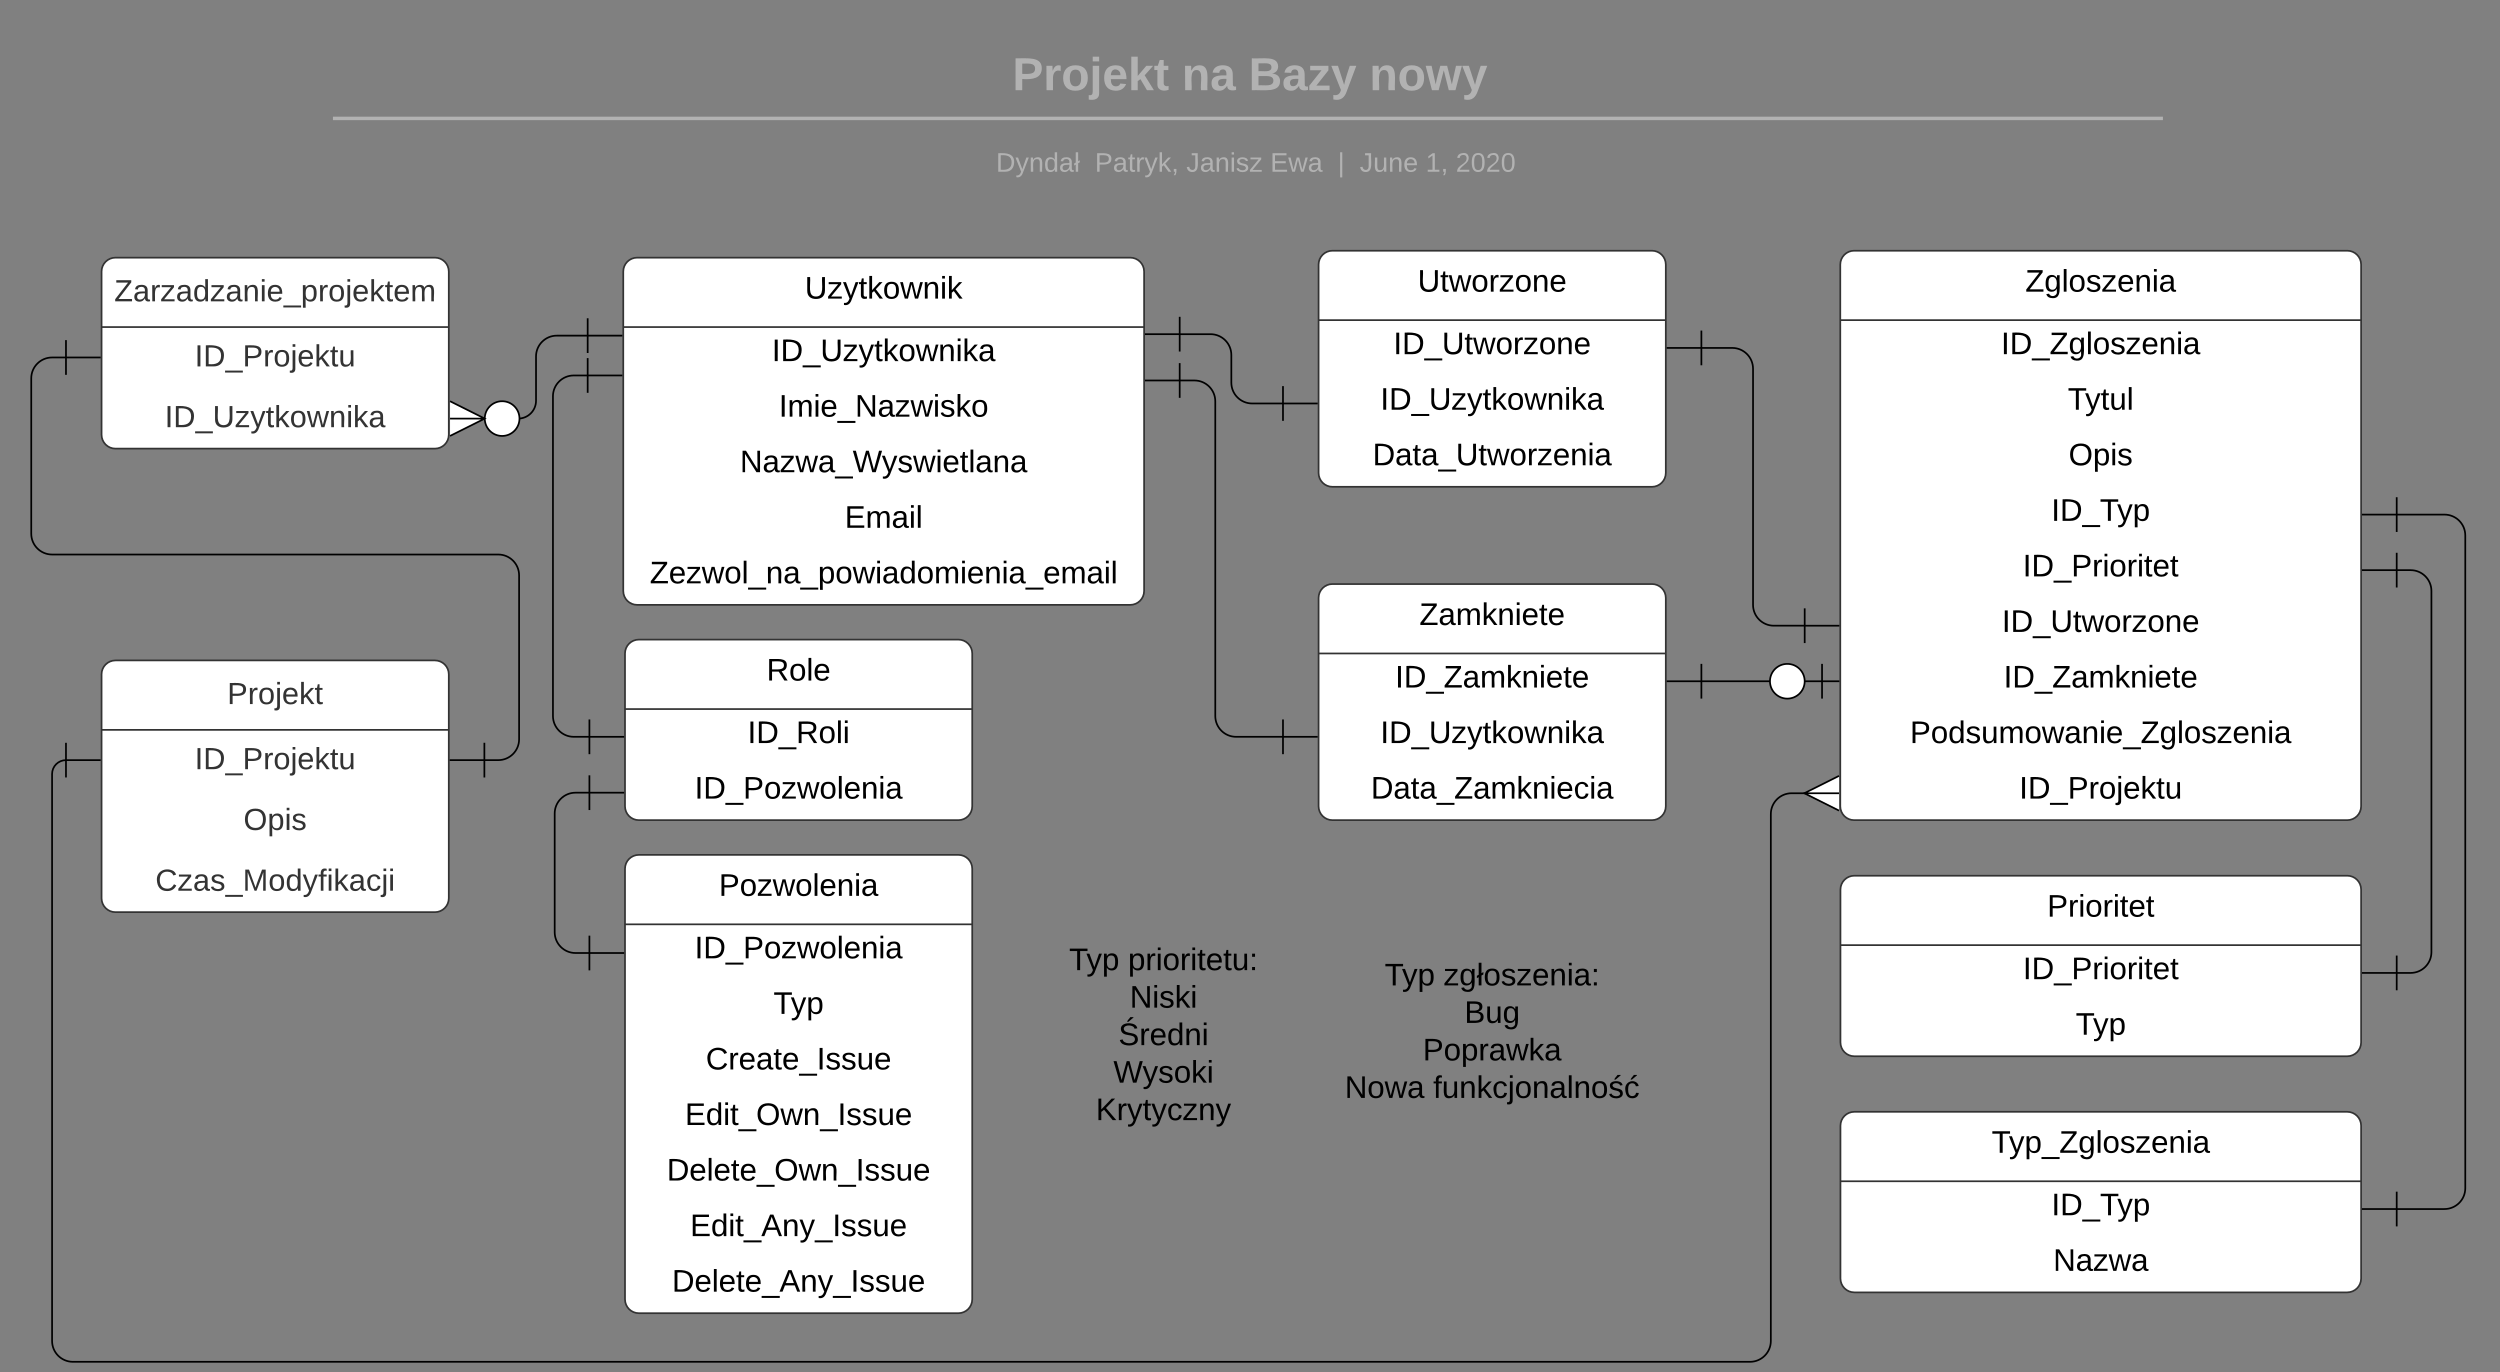 <svg xmlns="http://www.w3.org/2000/svg" xmlns:xlink="http://www.w3.org/1999/xlink" xmlns:lucid="lucid" width="1440" height="790.41"><rect width="100%" height="100%" fill="#808080" stroke="none"/><g transform="translate(-240 -55.595)" lucid:page-tab-id="0_0"><path d="M840.17 608c0-4.42 3.6-8 8-8H972.1c4.4 0 8 3.58 8 8v88c0 4.42-3.6 8-8 8H848.16c-4.4 0-8-3.58-8-8z" fill="none"/><use xlink:href="#a" transform="matrix(1,0,0,1,840.174,600) translate(15.625 14.4)"/><use xlink:href="#b" transform="matrix(1,0,0,1,840.174,600) translate(49.575 14.4)"/><use xlink:href="#c" transform="matrix(1,0,0,1,840.174,600) translate(50.575 36)"/><use xlink:href="#d" transform="matrix(1,0,0,1,840.174,600) translate(44.05 57.6)"/><use xlink:href="#e" transform="matrix(1,0,0,1,840.174,600) translate(41.125 79.2)"/><use xlink:href="#f" transform="matrix(1,0,0,1,840.174,600) translate(31.025 100.8)"/><path d="M1009.5 608c0-4.42 3.58-8 8-8h164c4.42 0 8 3.58 8 8v88c0 4.42-3.58 8-8 8h-164c-4.42 0-8-3.58-8-8z" fill="none"/><use xlink:href="#a" transform="matrix(1,0,0,1,1009.5,600) translate(28.075 23.2)"/><use xlink:href="#g" transform="matrix(1,0,0,1,1009.5,600) translate(62.025 23.2)"/><use xlink:href="#h" transform="matrix(1,0,0,1,1009.5,600) translate(74 44.8)"/><use xlink:href="#i" transform="matrix(1,0,0,1,1009.5,600) translate(50.05 66.4)"/><use xlink:href="#j" transform="matrix(1,0,0,1,1009.5,600) translate(5.1 88)"/><use xlink:href="#k" transform="matrix(1,0,0,1,1009.5,600) translate(56 88)"/><path d="M260 87.6c0-6.63 5.37-12 12-12h1376c6.63 0 12 5.37 12 12v30.68c0 6.63-5.37 12-12 12H272c-6.63 0-12-5.37-12-12z" stroke="#000" stroke-opacity="0" stroke-width="2" fill="#fff" fill-opacity="0"/><use xlink:href="#l" transform="matrix(1,0,0,1,265,80.595) translate(558.185 26.958)"/><use xlink:href="#m" transform="matrix(1,0,0,1,265,80.595) translate(655.815 26.958)"/><use xlink:href="#n" transform="matrix(1,0,0,1,265,80.595) translate(694.259 26.958)"/><use xlink:href="#o" transform="matrix(1,0,0,1,265,80.595) translate(763.815 26.958)"/><path d="M495.88 146.07c0-6.62 5.38-12 12-12h910.6c6.62 0 12 5.38 12 12V156c0 6.63-5.38 12-12 12h-910.6c-6.62 0-12-5.37-12-12z" stroke="#000" stroke-opacity="0" stroke-width="2" fill="#fff" fill-opacity="0"/><use xlink:href="#p" transform="matrix(1,0,0,1,500.884,139.075) translate(312.821 15.444)"/><use xlink:href="#q" transform="matrix(1,0,0,1,500.884,139.075) translate(369.772 15.444)"/><use xlink:href="#r" transform="matrix(1,0,0,1,500.884,139.075) translate(413.802 15.444)"/><use xlink:href="#s" transform="matrix(1,0,0,1,500.884,139.075) translate(422.444 15.444)"/><use xlink:href="#t" transform="matrix(1,0,0,1,500.884,139.075) translate(470.796 15.444)"/><use xlink:href="#u" transform="matrix(1,0,0,1,500.884,139.075) translate(509.642 15.444)"/><use xlink:href="#v" transform="matrix(1,0,0,1,500.884,139.075) translate(522.302 15.444)"/><use xlink:href="#w" transform="matrix(1,0,0,1,500.884,139.075) translate(560.327 15.444)"/><use xlink:href="#x" transform="matrix(1,0,0,1,500.884,139.075) translate(577.611 15.444)"/><path d="M432.77 123.8h1052.06M432.8 123.8h-1.03M1484.8 123.8h1.03" stroke="#b2b2b2" stroke-width="2" fill="none"/><path d="M298.5 444c0-4.42 3.58-8 8-8h184c4.42 0 8 3.58 8 8v129c0 4.42-3.58 8-8 8h-184c-4.42 0-8-3.58-8-8z" fill="#fff"/><path d="M298.5 444c0-4.42 3.58-8 8-8h184c4.42 0 8 3.58 8 8v129c0 4.42-3.58 8-8 8h-184c-4.42 0-8-3.58-8-8zM298.5 476h200" stroke="#333" fill="none"/><use xlink:href="#y" transform="matrix(1,0,0,1,308.5,436) translate(62.395 25.156)"/><use xlink:href="#z" transform="matrix(1,0,0,1,303.5,478.5) translate(48.654 20.156)"/><use xlink:href="#A" transform="matrix(1,0,0,1,303.5,513.5) translate(76.753 20.156)"/><use xlink:href="#B" transform="matrix(1,0,0,1,303.5,548.5) translate(25.988 20.156)"/><path d="M298.5 212c0-4.42 3.58-8 8-8h184c4.42 0 8 3.58 8 8v94c0 4.42-3.58 8-8 8h-184c-4.42 0-8-3.58-8-8z" fill="#fff"/><path d="M298.5 212c0-4.42 3.58-8 8-8h184c4.42 0 8 3.58 8 8v94c0 4.42-3.58 8-8 8h-184c-4.42 0-8-3.58-8-8zM298.5 244h200" stroke="#333" fill="none"/><use xlink:href="#C" transform="matrix(1,0,0,1,308.5,204) translate(-2.691 25.156)"/><use xlink:href="#z" transform="matrix(1,0,0,1,303.5,246.5) translate(48.654 20.156)"/><use xlink:href="#D" transform="matrix(1,0,0,1,303.5,281.5) translate(31.395 20.156)"/><path d="M599 212c0-4.42 3.58-8 8-8h284c4.42 0 8 3.58 8 8v184c0 4.42-3.58 8-8 8H607c-4.42 0-8-3.58-8-8z" fill="#fff"/><path d="M599 212c0-4.42 3.58-8 8-8h284c4.42 0 8 3.58 8 8v184c0 4.42-3.58 8-8 8H607c-4.42 0-8-3.58-8-8zM599 244h300" stroke="#333" fill="none"/><use xlink:href="#E" transform="matrix(1,0,0,1,609,204) translate(94.575 23.6)"/><use xlink:href="#F" transform="matrix(1,0,0,1,604,246.5) translate(80.6 17.1)"/><use xlink:href="#G" transform="matrix(1,0,0,1,604,278.5) translate(84.625 17.1)"/><use xlink:href="#H" transform="matrix(1,0,0,1,604,310.5) translate(62.225 17.1)"/><use xlink:href="#I" transform="matrix(1,0,0,1,604,342.5) translate(122.575 17.1)"/><use xlink:href="#J" transform="matrix(1,0,0,1,604,374.5) translate(10.275 17.1)"/><path d="M578.5 248.92h-17.75c-6.63 0-12 5.38-12 12v25.52c0 5.66-4.6 10.25-10.25 10.25" stroke="#000" fill="none"/><path d="M578.5 238.92v20M598.5 248.92h-20M499.22 286.7l20 10-20 10M499.22 296.7h20M539.22 296.7c0 5.5-4.47 10-10 10-5.52 0-10-4.5-10-10 0-5.54 4.48-10 10-10 5.53 0 10 4.46 10 10" stroke="#000" fill="#fff"/><path d="M519 493.43h8c6.63 0 12-5.38 12-12V387c0-6.63-5.37-12-12-12H270c-6.63 0-12-5.37-12-12v-89.5c0-6.6 5.37-12 12-12h8" stroke="#000" fill="none"/><path d="M519 503.43v-20M499 493.43h20M278 251.5v20M298 261.5h-20" stroke="#000" fill="#fff"/><path d="M600 432c0-4.42 3.58-8 8-8h184c4.42 0 8 3.58 8 8v88c0 4.42-3.58 8-8 8H608c-4.42 0-8-3.58-8-8z" fill="#fff"/><path d="M600 432c0-4.42 3.58-8 8-8h184c4.42 0 8 3.58 8 8v88c0 4.42-3.58 8-8 8H608c-4.42 0-8-3.58-8-8zM600 464h200" stroke="#333" fill="none"/><use xlink:href="#K" transform="matrix(1,0,0,1,610,424) translate(71.55 23.6)"/><use xlink:href="#L" transform="matrix(1,0,0,1,605,466.5) translate(65.6 17.1)"/><use xlink:href="#M" transform="matrix(1,0,0,1,605,498.5) translate(35.1 17.1)"/><path d="M1300 208c0-4.42 3.58-8 8-8h284c4.42 0 8 3.58 8 8v312c0 4.42-3.58 8-8 8h-284c-4.42 0-8-3.58-8-8z" fill="#fff"/><path d="M1300 208c0-4.42 3.58-8 8-8h284c4.42 0 8 3.58 8 8v312c0 4.42-3.58 8-8 8h-284c-4.42 0-8-3.58-8-8zM1300 240h300" stroke="#333" fill="none"/><use xlink:href="#N" transform="matrix(1,0,0,1,1310,200) translate(96.575 23.6)"/><use xlink:href="#O" transform="matrix(1,0,0,1,1305,242.5) translate(87.6 17.1)"/><use xlink:href="#P" transform="matrix(1,0,0,1,1305,274.5) translate(126.05 17.1)"/><use xlink:href="#Q" transform="matrix(1,0,0,1,1305,306.5) translate(126.525 17.1)"/><use xlink:href="#R" transform="matrix(1,0,0,1,1305,338.5) translate(116.55 17.1)"/><use xlink:href="#S" transform="matrix(1,0,0,1,1305,370.5) translate(100.125 17.1)"/><use xlink:href="#T" transform="matrix(1,0,0,1,1305,402.5) translate(88.1 17.1)"/><use xlink:href="#U" transform="matrix(1,0,0,1,1305,434.5) translate(89.1 17.1)"/><use xlink:href="#V" transform="matrix(1,0,0,1,1305,466.5) translate(35.15 17.1)"/><use xlink:href="#W" transform="matrix(1,0,0,1,1305,498.5) translate(98.075 17.1)"/><path d="M1300.1 704c0-4.42 3.57-8 8-8H1592c4.42 0 8 3.58 8 8v88c0 4.42-3.58 8-8 8h-283.9c-4.43 0-8-3.58-8-8z" fill="#fff"/><path d="M1300.1 704c0-4.42 3.57-8 8-8H1592c4.42 0 8 3.58 8 8v88c0 4.42-3.58 8-8 8h-283.9c-4.43 0-8-3.58-8-8zM1300.1 736H1600" stroke="#333" fill="none"/><use xlink:href="#X" transform="matrix(1,0,0,1,1310.087,696) translate(77.1 23.6)"/><use xlink:href="#R" transform="matrix(1,0,0,1,1305.087,738.5) translate(116.55 17.1)"/><use xlink:href="#Y" transform="matrix(1,0,0,1,1305.087,770.5) translate(117.55 17.1)"/><path d="M1620.5 752h27.5c6.63 0 12-5.36 12-12V364c0-6.63-5.37-12-12-12h-27.5" stroke="#000" fill="none"/><path d="M1620.5 762v-20M1600.5 752h20M1620.5 362v-20M1600.5 352h20" stroke="#000" fill="#fff"/><path d="M1300.1 568c0-4.42 3.57-8 8-8H1592c4.42 0 8 3.58 8 8v88c0 4.42-3.58 8-8 8h-283.9c-4.43 0-8-3.58-8-8z" fill="#fff"/><path d="M1300.1 568c0-4.42 3.57-8 8-8H1592c4.42 0 8 3.58 8 8v88c0 4.42-3.58 8-8 8h-283.9c-4.43 0-8-3.58-8-8zM1300.1 600H1600" stroke="#333" fill="none"/><use xlink:href="#Z" transform="matrix(1,0,0,1,1310.087,560) translate(109.1 23.6)"/><use xlink:href="#S" transform="matrix(1,0,0,1,1305.087,602.5) translate(100.125 17.1)"/><use xlink:href="#aa" transform="matrix(1,0,0,1,1305.087,634.5) translate(130.525 17.1)"/><path d="M1620.5 616h8c6.63 0 12-5.36 12-12V396c0-6.63-5.37-12-12-12h-8" stroke="#000" fill="none"/><path d="M1620.5 626v-20M1600.5 616h20M1620.5 394v-20M1600.5 384h20" stroke="#000" fill="#fff"/><path d="M999.5 208c0-4.42 3.58-8 8-8h184c4.42 0 8 3.58 8 8v120c0 4.42-3.58 8-8 8h-184c-4.42 0-8-3.58-8-8z" fill="#fff"/><path d="M999.5 208c0-4.42 3.58-8 8-8h184c4.42 0 8 3.58 8 8v120c0 4.42-3.58 8-8 8h-184c-4.42 0-8-3.58-8-8zM999.5 240h200" stroke="#333" fill="none"/><use xlink:href="#ab" transform="matrix(1,0,0,1,1009.5,200) translate(47.075 23.6)"/><use xlink:href="#T" transform="matrix(1,0,0,1,1004.5,242.5) translate(38.1 17.1)"/><use xlink:href="#F" transform="matrix(1,0,0,1,1004.5,274.5) translate(30.6 17.1)"/><use xlink:href="#ac" transform="matrix(1,0,0,1,1004.5,306.5) translate(26.125 17.1)"/><path d="M999.5 400c0-4.42 3.58-8 8-8h184c4.42 0 8 3.58 8 8v120c0 4.42-3.58 8-8 8h-184c-4.42 0-8-3.58-8-8z" fill="#fff"/><path d="M999.5 400c0-4.42 3.58-8 8-8h184c4.42 0 8 3.58 8 8v120c0 4.42-3.58 8-8 8h-184c-4.42 0-8-3.58-8-8zM999.5 432h200" stroke="#333" fill="none"/><use xlink:href="#ad" transform="matrix(1,0,0,1,1009.5,392) translate(48.075 23.6)"/><use xlink:href="#U" transform="matrix(1,0,0,1,1004.5,434.5) translate(39.1 17.1)"/><use xlink:href="#F" transform="matrix(1,0,0,1,1004.5,466.5) translate(30.6 17.1)"/><use xlink:href="#ae" transform="matrix(1,0,0,1,1004.5,498.5) translate(25.125 17.1)"/><path d="M1220 256h17.75c6.63 0 12 5.37 12 12v136c0 6.63 5.37 12 12 12h17.75" stroke="#000" fill="none"/><path d="M1220 266v-20M1200 256h20M1279.5 406v20M1299.5 416h-20" stroke="#000" fill="#fff"/><path d="M1220 448h40" stroke="#000" fill="none"/><path d="M1220 458v-20M1200 448h20M1289.5 438v20M1299.5 448h-20M1279.5 448c0 5.52-4.48 10-10 10s-10-4.48-10-10 4.48-10 10-10 10 4.48 10 10" stroke="#000" fill="#fff"/><path d="M979 288h-17.75c-6.63 0-12-5.37-12-12v-15.92c0-6.63-5.37-12-12-12H919.5" stroke="#000" fill="none"/><path d="M979 278v20M999 288h-20M919.5 258.08v-20M899.5 248.08h20" stroke="#000" fill="#fff"/><path d="M979 480h-27c-6.63 0-12-5.37-12-12V286.75c0-6.62-5.37-12-12-12h-8.5" stroke="#000" fill="none"/><path d="M979 470v20M999 480h-20M919.5 284.75v-20M899.5 274.75h20" stroke="#000" fill="#fff"/><path d="M600 556c0-4.42 3.58-8 8-8h184c4.42 0 8 3.58 8 8v248c0 4.42-3.58 8-8 8H608c-4.42 0-8-3.58-8-8z" fill="#fff"/><path d="M600 556c0-4.42 3.58-8 8-8h184c4.42 0 8 3.58 8 8v248c0 4.42-3.58 8-8 8H608c-4.42 0-8-3.58-8-8zM600 588h200" stroke="#333" fill="none"/><use xlink:href="#af" transform="matrix(1,0,0,1,610,548) translate(44.075 23.6)"/><use xlink:href="#M" transform="matrix(1,0,0,1,605,590.5) translate(35.1 17.1)"/><use xlink:href="#aa" transform="matrix(1,0,0,1,605,622.5) translate(80.525 17.1)"/><g><use xlink:href="#ag" transform="matrix(1,0,0,1,605,654.5) translate(41.55 17.1)"/></g><g><use xlink:href="#ah" transform="matrix(1,0,0,1,605,686.5) translate(29.55 17.1)"/></g><g><use xlink:href="#ai" transform="matrix(1,0,0,1,605,718.5) translate(19.075 17.1)"/></g><g><use xlink:href="#aj" transform="matrix(1,0,0,1,605,750.5) translate(32.525 17.1)"/></g><g><use xlink:href="#ak" transform="matrix(1,0,0,1,605,782.5) translate(22.05 17.1)"/></g><path d="M1280.1 512.5h-8.1c-6.63 0-12 5.37-12 12V828c0 6.63-5.37 12-12 12H282c-6.63 0-12-5.37-12-12V501.43c0-4.42 3.58-8 8-8" stroke="#000" fill="none"/><path d="M1299.28 522.5l-20-10 20-10M1299.28 512.5h-20M278 483.43v20M298 493.43h-20" stroke="#000" fill="#fff"/><path d="M578.5 271.86h-8c-6.63 0-12 5.37-12 12V468c0 6.63 5.37 12 12 12h9" stroke="#000" fill="none"/><path d="M578.5 261.86v20M598.5 271.86h-20M579.5 470v20M599.5 480h-20" stroke="#000" fill="#fff"/><path d="M579.5 512.18h-8c-6.63 0-12 5.37-12 12v68.35c0 6.63 5.37 12 12 12h8" stroke="#000" fill="none"/><path d="M579.5 502.18v20M599.5 512.18h-20M579.5 594.53v20M599.5 604.53h-20" stroke="#000" fill="#fff"/><defs><path d="M127-220V0H93v-220H8v-28h204v28h-85" id="al"/><path d="M179-190L93 31C79 59 56 82 12 73V49c39 6 53-20 64-50L1-190h34L92-34l54-156h33" id="am"/><path d="M115-194c55 1 70 41 70 98S169 2 115 4C84 4 66-9 55-30l1 105H24l-1-265h31l2 30c10-21 28-34 59-34zm-8 174c40 0 45-34 45-75s-6-73-45-74c-42 0-51 32-51 76 0 43 10 73 51 73" id="an"/><g id="a"><use transform="matrix(0.05,0,0,0.05,0,0)" xlink:href="#al"/><use transform="matrix(0.05,0,0,0.05,9.95,0)" xlink:href="#am"/><use transform="matrix(0.05,0,0,0.05,18.95,0)" xlink:href="#an"/></g><path d="M114-163C36-179 61-72 57 0H25l-1-190h30c1 12-1 29 2 39 6-27 23-49 58-41v29" id="ao"/><path d="M24-231v-30h32v30H24zM24 0v-190h32V0H24" id="ap"/><path d="M100-194c62-1 85 37 85 99 1 63-27 99-86 99S16-35 15-95c0-66 28-99 85-99zM99-20c44 1 53-31 53-75 0-43-8-75-51-75s-53 32-53 75 10 74 51 75" id="aq"/><path d="M59-47c-2 24 18 29 38 22v24C64 9 27 4 27-40v-127H5v-23h24l9-43h21v43h35v23H59v120" id="ar"/><path d="M100-194c63 0 86 42 84 106H49c0 40 14 67 53 68 26 1 43-12 49-29l28 8c-11 28-37 45-77 45C44 4 14-33 15-96c1-61 26-98 85-98zm52 81c6-60-76-77-97-28-3 7-6 17-6 28h103" id="as"/><path d="M84 4C-5 8 30-112 23-190h32v120c0 31 7 50 39 49 72-2 45-101 50-169h31l1 190h-30c-1-10 1-25-2-33-11 22-28 36-60 37" id="at"/><path d="M33-154v-36h34v36H33zM33 0v-36h34V0H33" id="au"/><g id="b"><use transform="matrix(0.05,0,0,0.05,0,0)" xlink:href="#an"/><use transform="matrix(0.05,0,0,0.05,10,0)" xlink:href="#ao"/><use transform="matrix(0.05,0,0,0.05,15.95,0)" xlink:href="#ap"/><use transform="matrix(0.05,0,0,0.05,19.9,0)" xlink:href="#aq"/><use transform="matrix(0.05,0,0,0.05,29.9,0)" xlink:href="#ao"/><use transform="matrix(0.05,0,0,0.05,35.85,0)" xlink:href="#ap"/><use transform="matrix(0.05,0,0,0.05,39.8,0)" xlink:href="#ar"/><use transform="matrix(0.05,0,0,0.05,44.8,0)" xlink:href="#as"/><use transform="matrix(0.05,0,0,0.05,54.8,0)" xlink:href="#ar"/><use transform="matrix(0.05,0,0,0.05,59.8,0)" xlink:href="#at"/><use transform="matrix(0.05,0,0,0.05,69.8,0)" xlink:href="#au"/></g><path d="M190 0L58-211 59 0H30v-248h39L202-35l-2-213h31V0h-41" id="av"/><path d="M135-143c-3-34-86-38-87 0 15 53 115 12 119 90S17 21 10-45l28-5c4 36 97 45 98 0-10-56-113-15-118-90-4-57 82-63 122-42 12 7 21 19 24 35" id="aw"/><path d="M143 0L79-87 56-68V0H24v-261h32v163l83-92h37l-77 82L181 0h-38" id="ax"/><g id="c"><use transform="matrix(0.05,0,0,0.05,0,0)" xlink:href="#av"/><use transform="matrix(0.05,0,0,0.05,12.95,0)" xlink:href="#ap"/><use transform="matrix(0.05,0,0,0.05,16.9,0)" xlink:href="#aw"/><use transform="matrix(0.05,0,0,0.05,25.9,0)" xlink:href="#ax"/><use transform="matrix(0.05,0,0,0.05,34.9,0)" xlink:href="#ap"/></g><path d="M185-189c-5-48-123-54-124 2 14 75 158 14 163 119 3 78-121 87-175 55-17-10-28-26-33-46l33-7c5 56 141 63 141-1 0-78-155-14-162-118-5-82 145-84 179-34 5 7 8 16 11 25zm-86-80c8-23 27-35 38-54h36v5l-58 49H99" id="ay"/><path d="M85-194c31 0 48 13 60 33l-1-100h32l1 261h-30c-2-10 0-23-3-31C134-8 116 4 85 4 32 4 16-35 15-94c0-66 23-100 70-100zm9 24c-40 0-46 34-46 75 0 40 6 74 45 74 42 0 51-32 51-76 0-42-9-74-50-73" id="az"/><path d="M117-194c89-4 53 116 60 194h-32v-121c0-31-8-49-39-48C34-167 62-67 57 0H25l-1-190h30c1 10-1 24 2 32 11-22 29-35 61-36" id="aA"/><g id="d"><use transform="matrix(0.05,0,0,0.05,0,0)" xlink:href="#ay"/><use transform="matrix(0.05,0,0,0.05,12,0)" xlink:href="#ao"/><use transform="matrix(0.05,0,0,0.05,17.95,0)" xlink:href="#as"/><use transform="matrix(0.05,0,0,0.05,27.95,0)" xlink:href="#az"/><use transform="matrix(0.05,0,0,0.05,37.95,0)" xlink:href="#aA"/><use transform="matrix(0.05,0,0,0.05,47.95,0)" xlink:href="#ap"/></g><path d="M266 0h-40l-56-210L115 0H75L2-248h35L96-30l15-64 43-154h32l59 218 59-218h35" id="aB"/><g id="e"><use transform="matrix(0.05,0,0,0.05,0,0)" xlink:href="#aB"/><use transform="matrix(0.05,0,0,0.05,16.8,0)" xlink:href="#am"/><use transform="matrix(0.05,0,0,0.05,25.8,0)" xlink:href="#aw"/><use transform="matrix(0.05,0,0,0.05,34.8,0)" xlink:href="#aq"/><use transform="matrix(0.05,0,0,0.05,44.8,0)" xlink:href="#ax"/><use transform="matrix(0.05,0,0,0.05,53.8,0)" xlink:href="#ap"/></g><path d="M194 0L95-120 63-95V0H30v-248h33v124l119-124h40L117-140 236 0h-42" id="aC"/><path d="M96-169c-40 0-48 33-48 73s9 75 48 75c24 0 41-14 43-38l32 2c-6 37-31 61-74 61-59 0-76-41-82-99-10-93 101-131 147-64 4 7 5 14 7 22l-32 3c-4-21-16-35-41-35" id="aD"/><path d="M9 0v-24l116-142H16v-24h144v24L44-24h123V0H9" id="aE"/><g id="f"><use transform="matrix(0.05,0,0,0.05,0,0)" xlink:href="#aC"/><use transform="matrix(0.05,0,0,0.05,12,0)" xlink:href="#ao"/><use transform="matrix(0.05,0,0,0.05,17.95,0)" xlink:href="#am"/><use transform="matrix(0.05,0,0,0.05,26.95,0)" xlink:href="#ar"/><use transform="matrix(0.05,0,0,0.05,31.95,0)" xlink:href="#am"/><use transform="matrix(0.05,0,0,0.05,40.95,0)" xlink:href="#aD"/><use transform="matrix(0.05,0,0,0.05,49.95,0)" xlink:href="#aE"/><use transform="matrix(0.05,0,0,0.05,58.95,0)" xlink:href="#aA"/><use transform="matrix(0.05,0,0,0.05,68.95,0)" xlink:href="#am"/></g><path d="M177-190C167-65 218 103 67 71c-23-6-38-20-44-43l32-5c15 47 100 32 89-28v-30C133-14 115 1 83 1 29 1 15-40 15-95c0-56 16-97 71-98 29-1 48 16 59 35 1-10 0-23 2-32h30zM94-22c36 0 50-32 50-73 0-42-14-75-50-75-39 0-46 34-46 75s6 73 46 73" id="aF"/><path d="M24 0v-95L3-83v-28l21-12v-138h32v120l22-13v28l-22 12V0H24" id="aG"/><path d="M141-36C126-15 110 5 73 4 37 3 15-17 15-53c-1-64 63-63 125-63 3-35-9-54-41-54-24 1-41 7-42 31l-33-3c5-37 33-52 76-52 45 0 72 20 72 64v82c-1 20 7 32 28 27v20c-31 9-61-2-59-35zM48-53c0 20 12 33 32 33 41-3 63-29 60-74-43 2-92-5-92 41" id="aH"/><g id="g"><use transform="matrix(0.05,0,0,0.05,0,0)" xlink:href="#aE"/><use transform="matrix(0.05,0,0,0.05,9,0)" xlink:href="#aF"/><use transform="matrix(0.05,0,0,0.05,19,0)" xlink:href="#aG"/><use transform="matrix(0.05,0,0,0.05,22.95,0)" xlink:href="#aq"/><use transform="matrix(0.05,0,0,0.05,32.95,0)" xlink:href="#aw"/><use transform="matrix(0.05,0,0,0.05,41.95,0)" xlink:href="#aE"/><use transform="matrix(0.05,0,0,0.05,50.95,0)" xlink:href="#as"/><use transform="matrix(0.05,0,0,0.05,60.95,0)" xlink:href="#aA"/><use transform="matrix(0.05,0,0,0.05,70.95,0)" xlink:href="#ap"/><use transform="matrix(0.05,0,0,0.05,74.9,0)" xlink:href="#aH"/><use transform="matrix(0.05,0,0,0.05,84.9,0)" xlink:href="#au"/></g><path d="M160-131c35 5 61 23 61 61C221 17 115-2 30 0v-248c76 3 177-17 177 60 0 33-19 50-47 57zm-97-11c50-1 110 9 110-42 0-47-63-36-110-37v79zm0 115c55-2 124 14 124-45 0-56-70-42-124-44v89" id="aI"/><g id="h"><use transform="matrix(0.05,0,0,0.05,0,0)" xlink:href="#aI"/><use transform="matrix(0.05,0,0,0.05,12,0)" xlink:href="#at"/><use transform="matrix(0.05,0,0,0.05,22,0)" xlink:href="#aF"/></g><path d="M30-248c87 1 191-15 191 75 0 78-77 80-158 76V0H30v-248zm33 125c57 0 124 11 124-50 0-59-68-47-124-48v98" id="aJ"/><path d="M206 0h-36l-40-164L89 0H53L-1-190h32L70-26l43-164h34l41 164 42-164h31" id="aK"/><g id="i"><use transform="matrix(0.05,0,0,0.05,0,0)" xlink:href="#aJ"/><use transform="matrix(0.05,0,0,0.05,12,0)" xlink:href="#aq"/><use transform="matrix(0.05,0,0,0.05,22,0)" xlink:href="#an"/><use transform="matrix(0.05,0,0,0.05,32,0)" xlink:href="#ao"/><use transform="matrix(0.05,0,0,0.05,37.95,0)" xlink:href="#aH"/><use transform="matrix(0.05,0,0,0.05,47.95,0)" xlink:href="#aK"/><use transform="matrix(0.05,0,0,0.05,60.9,0)" xlink:href="#ax"/><use transform="matrix(0.05,0,0,0.05,69.9,0)" xlink:href="#aH"/></g><g id="j"><use transform="matrix(0.05,0,0,0.05,0,0)" xlink:href="#av"/><use transform="matrix(0.05,0,0,0.05,12.95,0)" xlink:href="#aq"/><use transform="matrix(0.05,0,0,0.05,22.95,0)" xlink:href="#aK"/><use transform="matrix(0.05,0,0,0.05,35.9,0)" xlink:href="#aH"/></g><path d="M101-234c-31-9-42 10-38 44h38v23H63V0H32v-167H5v-23h27c-7-52 17-82 69-68v24" id="aL"/><path d="M24-231v-30h32v30H24zM-9 49c24 4 33-6 33-30v-209h32V24c2 40-23 58-65 49V49" id="aM"/><path d="M24 0v-261h32V0H24" id="aN"/><path d="M135-143c-3-34-86-38-87 0 15 53 115 12 119 90S17 21 10-45l28-5c4 36 97 45 98 0-10-56-113-15-118-90-4-57 82-63 122-42 12 7 21 19 24 35zm-67-68c8-23 27-35 38-54h36v5l-58 49H68" id="aO"/><path d="M96-169c-40 0-48 33-48 73s9 75 48 75c24 0 41-14 43-38l32 2c-6 37-31 61-74 61-59 0-76-41-82-99-10-93 101-131 147-64 4 7 5 14 7 22l-32 3c-4-21-16-35-41-35zm-20-42c8-23 27-35 38-54h36v5l-58 49H76" id="aP"/><g id="k"><use transform="matrix(0.05,0,0,0.05,0,0)" xlink:href="#aL"/><use transform="matrix(0.05,0,0,0.05,5,0)" xlink:href="#at"/><use transform="matrix(0.05,0,0,0.05,15,0)" xlink:href="#aA"/><use transform="matrix(0.05,0,0,0.05,25,0)" xlink:href="#ax"/><use transform="matrix(0.05,0,0,0.05,34,0)" xlink:href="#aD"/><use transform="matrix(0.05,0,0,0.05,43,0)" xlink:href="#aM"/><use transform="matrix(0.05,0,0,0.05,46.95,0)" xlink:href="#aq"/><use transform="matrix(0.05,0,0,0.05,56.95,0)" xlink:href="#aA"/><use transform="matrix(0.05,0,0,0.05,66.95,0)" xlink:href="#aH"/><use transform="matrix(0.05,0,0,0.05,76.95,0)" xlink:href="#aN"/><use transform="matrix(0.05,0,0,0.05,80.9,0)" xlink:href="#aA"/><use transform="matrix(0.05,0,0,0.05,90.9,0)" xlink:href="#aq"/><use transform="matrix(0.05,0,0,0.05,100.9,0)" xlink:href="#aO"/><use transform="matrix(0.05,0,0,0.05,109.9,0)" xlink:href="#aP"/></g><path fill="#b2b2b2" d="M24-248c93 1 206-16 204 79-1 75-69 88-152 82V0H24v-248zm52 121c47 0 100 7 100-41 0-47-54-39-100-39v80" id="aQ"/><path fill="#b2b2b2" d="M135-150c-39-12-60 13-60 57V0H25l-1-190h47c2 13-1 29 3 40 6-28 27-53 61-41v41" id="aR"/><path fill="#b2b2b2" d="M110-194c64 0 96 36 96 99 0 64-35 99-97 99-61 0-95-36-95-99 0-62 34-99 96-99zm-1 164c35 0 45-28 45-65 0-40-10-65-43-65-34 0-45 26-45 65 0 36 10 65 43 65" id="aS"/><path fill="#b2b2b2" d="M25-224v-37h50v37H25zM75 22c2 45-34 59-81 51V38c22 5 31-5 31-27v-201h50V22" id="aT"/><path fill="#b2b2b2" d="M185-48c-13 30-37 53-82 52C43 2 14-33 14-96s30-98 90-98c62 0 83 45 84 108H66c0 31 8 55 39 56 18 0 30-7 34-22zm-45-69c5-46-57-63-70-21-2 6-4 13-4 21h74" id="aU"/><path fill="#b2b2b2" d="M147 0L96-86 75-71V0H25v-261h50v150l67-79h53l-66 74L201 0h-54" id="aV"/><path fill="#b2b2b2" d="M115-3C79 11 28 4 28-45v-112H4v-33h27l15-45h31v45h36v33H77v99c-1 23 16 31 38 25v30" id="aW"/><g id="l"><use transform="matrix(0.074,0,0,0.074,0,0)" xlink:href="#aQ"/><use transform="matrix(0.074,0,0,0.074,17.778,0)" xlink:href="#aR"/><use transform="matrix(0.074,0,0,0.074,28.148,0)" xlink:href="#aS"/><use transform="matrix(0.074,0,0,0.074,44.37,0)" xlink:href="#aT"/><use transform="matrix(0.074,0,0,0.074,51.778,0)" xlink:href="#aU"/><use transform="matrix(0.074,0,0,0.074,66.593,0)" xlink:href="#aV"/><use transform="matrix(0.074,0,0,0.074,81.407,0)" xlink:href="#aW"/></g><path fill="#b2b2b2" d="M135-194c87-1 58 113 63 194h-50c-7-57 23-157-34-157-59 0-34 97-39 157H25l-1-190h47c2 12-1 28 3 38 12-26 28-41 61-42" id="aX"/><path fill="#b2b2b2" d="M133-34C117-15 103 5 69 4 32 3 11-16 11-54c-1-60 55-63 116-61 1-26-3-47-28-47-18 1-26 9-28 27l-52-2c7-38 36-58 82-57s74 22 75 68l1 82c-1 14 12 18 25 15v27c-30 8-71 5-69-32zm-48 3c29 0 43-24 42-57-32 0-66-3-65 30 0 17 8 27 23 27" id="aY"/><g id="m"><use transform="matrix(0.074,0,0,0.074,0,0)" xlink:href="#aX"/><use transform="matrix(0.074,0,0,0.074,16.222,0)" xlink:href="#aY"/></g><path fill="#b2b2b2" d="M182-130c37 4 62 22 62 59C244 23 116-4 24 0v-248c84 5 203-23 205 63 0 31-19 50-47 55zM76-148c40-3 101 13 101-30 0-44-60-28-101-31v61zm0 110c48-3 116 14 116-37 0-48-69-32-116-35v72" id="aZ"/><path fill="#b2b2b2" d="M12 0v-35l95-120H19v-35h142v35L67-36h103V0H12" id="ba"/><path fill="#b2b2b2" d="M123 10C108 53 80 86 19 72V37c35 8 53-11 59-39L3-190h52l48 148c12-52 28-100 44-148h51" id="bb"/><g id="n"><use transform="matrix(0.074,0,0,0.074,0,0)" xlink:href="#aZ"/><use transform="matrix(0.074,0,0,0.074,19.185,0)" xlink:href="#aY"/><use transform="matrix(0.074,0,0,0.074,34,0)" xlink:href="#ba"/><use transform="matrix(0.074,0,0,0.074,47.333,0)" xlink:href="#bb"/></g><path fill="#b2b2b2" d="M231 0h-52l-39-155L100 0H48L-1-190h46L77-45c9-52 24-97 36-145h53l37 145 32-145h46" id="bc"/><g id="o"><use transform="matrix(0.074,0,0,0.074,0,0)" xlink:href="#aX"/><use transform="matrix(0.074,0,0,0.074,16.222,0)" xlink:href="#aS"/><use transform="matrix(0.074,0,0,0.074,32.444,0)" xlink:href="#bc"/><use transform="matrix(0.074,0,0,0.074,53.185,0)" xlink:href="#bb"/></g><path fill="#b2b2b2" d="M30-248c118-7 216 8 213 122C240-48 200 0 122 0H30v-248zM63-27c89 8 146-16 146-99s-60-101-146-95v194" id="bd"/><path fill="#b2b2b2" d="M179-190L93 31C79 59 56 82 12 73V49c39 6 53-20 64-50L1-190h34L92-34l54-156h33" id="be"/><path fill="#b2b2b2" d="M117-194c89-4 53 116 60 194h-32v-121c0-31-8-49-39-48C34-167 62-67 57 0H25l-1-190h30c1 10-1 24 2 32 11-22 29-35 61-36" id="bf"/><path fill="#b2b2b2" d="M85-194c31 0 48 13 60 33l-1-100h32l1 261h-30c-2-10 0-23-3-31C134-8 116 4 85 4 32 4 16-35 15-94c0-66 23-100 70-100zm9 24c-40 0-46 34-46 75 0 40 6 74 45 74 42 0 51-32 51-76 0-42-9-74-50-73" id="bg"/><path fill="#b2b2b2" d="M141-36C126-15 110 5 73 4 37 3 15-17 15-53c-1-64 63-63 125-63 3-35-9-54-41-54-24 1-41 7-42 31l-33-3c5-37 33-52 76-52 45 0 72 20 72 64v82c-1 20 7 32 28 27v20c-31 9-61-2-59-35zM48-53c0 20 12 33 32 33 41-3 63-29 60-74-43 2-92-5-92 41" id="bh"/><path fill="#b2b2b2" d="M24 0v-95L3-83v-28l21-12v-138h32v120l22-13v28l-22 12V0H24" id="bi"/><g id="p"><use transform="matrix(0.043,0,0,0.043,0,0)" xlink:href="#bd"/><use transform="matrix(0.043,0,0,0.043,11.191,0)" xlink:href="#be"/><use transform="matrix(0.043,0,0,0.043,18.969,0)" xlink:href="#bf"/><use transform="matrix(0.043,0,0,0.043,27.611,0)" xlink:href="#bg"/><use transform="matrix(0.043,0,0,0.043,36.253,0)" xlink:href="#bh"/><use transform="matrix(0.043,0,0,0.043,44.895,0)" xlink:href="#bi"/></g><path fill="#b2b2b2" d="M30-248c87 1 191-15 191 75 0 78-77 80-158 76V0H30v-248zm33 125c57 0 124 11 124-50 0-59-68-47-124-48v98" id="bj"/><path fill="#b2b2b2" d="M59-47c-2 24 18 29 38 22v24C64 9 27 4 27-40v-127H5v-23h24l9-43h21v43h35v23H59v120" id="bk"/><path fill="#b2b2b2" d="M114-163C36-179 61-72 57 0H25l-1-190h30c1 12-1 29 2 39 6-27 23-49 58-41v29" id="bl"/><path fill="#b2b2b2" d="M143 0L79-87 56-68V0H24v-261h32v163l83-92h37l-77 82L181 0h-38" id="bm"/><g id="q"><use transform="matrix(0.043,0,0,0.043,0,0)" xlink:href="#bj"/><use transform="matrix(0.043,0,0,0.043,10.37,0)" xlink:href="#bh"/><use transform="matrix(0.043,0,0,0.043,19.012,0)" xlink:href="#bk"/><use transform="matrix(0.043,0,0,0.043,23.333,0)" xlink:href="#bl"/><use transform="matrix(0.043,0,0,0.043,28.475,0)" xlink:href="#be"/><use transform="matrix(0.043,0,0,0.043,36.253,0)" xlink:href="#bm"/></g><path fill="#b2b2b2" d="M68-38c1 34 0 65-14 84H32c9-13 17-26 17-46H33v-38h35" id="bn"/><use transform="matrix(0.043,0,0,0.043,0,0)" xlink:href="#bn" id="r"/><path fill="#b2b2b2" d="M153-248C145-148 188 4 80 4 36 3 13-21 6-62l32-5c4 25 16 42 43 43 27 0 39-20 39-49v-147H72v-28h81" id="bo"/><path fill="#b2b2b2" d="M24-231v-30h32v30H24zM24 0v-190h32V0H24" id="bp"/><path fill="#b2b2b2" d="M135-143c-3-34-86-38-87 0 15 53 115 12 119 90S17 21 10-45l28-5c4 36 97 45 98 0-10-56-113-15-118-90-4-57 82-63 122-42 12 7 21 19 24 35" id="bq"/><path fill="#b2b2b2" d="M9 0v-24l116-142H16v-24h144v24L44-24h123V0H9" id="br"/><g id="s"><use transform="matrix(0.043,0,0,0.043,0,0)" xlink:href="#bo"/><use transform="matrix(0.043,0,0,0.043,7.778,0)" xlink:href="#bh"/><use transform="matrix(0.043,0,0,0.043,16.42,0)" xlink:href="#bf"/><use transform="matrix(0.043,0,0,0.043,25.062,0)" xlink:href="#bp"/><use transform="matrix(0.043,0,0,0.043,28.475,0)" xlink:href="#bq"/><use transform="matrix(0.043,0,0,0.043,36.253,0)" xlink:href="#br"/></g><path fill="#b2b2b2" d="M30 0v-248h187v28H63v79h144v27H63v87h162V0H30" id="bs"/><path fill="#b2b2b2" d="M206 0h-36l-40-164L89 0H53L-1-190h32L70-26l43-164h34l41 164 42-164h31" id="bt"/><g id="t"><use transform="matrix(0.043,0,0,0.043,0,0)" xlink:href="#bs"/><use transform="matrix(0.043,0,0,0.043,10.37,0)" xlink:href="#bt"/><use transform="matrix(0.043,0,0,0.043,21.562,0)" xlink:href="#bh"/></g><path fill="#b2b2b2" d="M32 76v-337h29V76H32" id="bu"/><use transform="matrix(0.043,0,0,0.043,0,0)" xlink:href="#bu" id="u"/><path fill="#b2b2b2" d="M84 4C-5 8 30-112 23-190h32v120c0 31 7 50 39 49 72-2 45-101 50-169h31l1 190h-30c-1-10 1-25-2-33-11 22-28 36-60 37" id="bv"/><path fill="#b2b2b2" d="M100-194c63 0 86 42 84 106H49c0 40 14 67 53 68 26 1 43-12 49-29l28 8c-11 28-37 45-77 45C44 4 14-33 15-96c1-61 26-98 85-98zm52 81c6-60-76-77-97-28-3 7-6 17-6 28h103" id="bw"/><g id="v"><use transform="matrix(0.043,0,0,0.043,0,0)" xlink:href="#bo"/><use transform="matrix(0.043,0,0,0.043,7.778,0)" xlink:href="#bv"/><use transform="matrix(0.043,0,0,0.043,16.42,0)" xlink:href="#bf"/><use transform="matrix(0.043,0,0,0.043,25.062,0)" xlink:href="#bw"/></g><path fill="#b2b2b2" d="M27 0v-27h64v-190l-56 39v-29l58-41h29v221h61V0H27" id="bx"/><g id="w"><use transform="matrix(0.043,0,0,0.043,0,0)" xlink:href="#bx"/><use transform="matrix(0.043,0,0,0.043,8.642,0)" xlink:href="#bn"/></g><path fill="#b2b2b2" d="M101-251c82-7 93 87 43 132L82-64C71-53 59-42 53-27h129V0H18c2-99 128-94 128-182 0-28-16-43-45-43s-46 15-49 41l-32-3c6-41 34-60 81-64" id="by"/><path fill="#b2b2b2" d="M101-251c68 0 85 55 85 127S166 4 100 4C33 4 14-52 14-124c0-73 17-127 87-127zm-1 229c47 0 54-49 54-102s-4-102-53-102c-51 0-55 48-55 102 0 53 5 102 54 102" id="bz"/><g id="x"><use transform="matrix(0.043,0,0,0.043,0,0)" xlink:href="#by"/><use transform="matrix(0.043,0,0,0.043,8.642,0)" xlink:href="#bz"/><use transform="matrix(0.043,0,0,0.043,17.284,0)" xlink:href="#by"/><use transform="matrix(0.043,0,0,0.043,25.926,0)" xlink:href="#bz"/></g><path fill="#333" d="M30-248c87 1 191-15 191 75 0 78-77 80-158 76V0H30v-248zm33 125c57 0 124 11 124-50 0-59-68-47-124-48v98" id="bA"/><path fill="#333" d="M114-163C36-179 61-72 57 0H25l-1-190h30c1 12-1 29 2 39 6-27 23-49 58-41v29" id="bB"/><path fill="#333" d="M100-194c62-1 85 37 85 99 1 63-27 99-86 99S16-35 15-95c0-66 28-99 85-99zM99-20c44 1 53-31 53-75 0-43-8-75-51-75s-53 32-53 75 10 74 51 75" id="bC"/><path fill="#333" d="M24-231v-30h32v30H24zM-9 49c24 4 33-6 33-30v-209h32V24c2 40-23 58-65 49V49" id="bD"/><path fill="#333" d="M100-194c63 0 86 42 84 106H49c0 40 14 67 53 68 26 1 43-12 49-29l28 8c-11 28-37 45-77 45C44 4 14-33 15-96c1-61 26-98 85-98zm52 81c6-60-76-77-97-28-3 7-6 17-6 28h103" id="bE"/><path fill="#333" d="M143 0L79-87 56-68V0H24v-261h32v163l83-92h37l-77 82L181 0h-38" id="bF"/><path fill="#333" d="M59-47c-2 24 18 29 38 22v24C64 9 27 4 27-40v-127H5v-23h24l9-43h21v43h35v23H59v120" id="bG"/><g id="y"><use transform="matrix(0.049,0,0,0.049,0,0)" xlink:href="#bA"/><use transform="matrix(0.049,0,0,0.049,11.852,0)" xlink:href="#bB"/><use transform="matrix(0.049,0,0,0.049,17.728,0)" xlink:href="#bC"/><use transform="matrix(0.049,0,0,0.049,27.605,0)" xlink:href="#bD"/><use transform="matrix(0.049,0,0,0.049,31.506,0)" xlink:href="#bE"/><use transform="matrix(0.049,0,0,0.049,41.383,0)" xlink:href="#bF"/><use transform="matrix(0.049,0,0,0.049,50.272,0)" xlink:href="#bG"/></g><path fill="#333" d="M33 0v-248h34V0H33" id="bH"/><path fill="#333" d="M30-248c118-7 216 8 213 122C240-48 200 0 122 0H30v-248zM63-27c89 8 146-16 146-99s-60-101-146-95v194" id="bI"/><path fill="#333" d="M-5 72V49h209v23H-5" id="bJ"/><path fill="#333" d="M84 4C-5 8 30-112 23-190h32v120c0 31 7 50 39 49 72-2 45-101 50-169h31l1 190h-30c-1-10 1-25-2-33-11 22-28 36-60 37" id="bK"/><g id="z"><use transform="matrix(0.049,0,0,0.049,0,0)" xlink:href="#bH"/><use transform="matrix(0.049,0,0,0.049,4.938,0)" xlink:href="#bI"/><use transform="matrix(0.049,0,0,0.049,17.728,0)" xlink:href="#bJ"/><use transform="matrix(0.049,0,0,0.049,27.605,0)" xlink:href="#bA"/><use transform="matrix(0.049,0,0,0.049,39.457,0)" xlink:href="#bB"/><use transform="matrix(0.049,0,0,0.049,45.333,0)" xlink:href="#bC"/><use transform="matrix(0.049,0,0,0.049,55.21,0)" xlink:href="#bD"/><use transform="matrix(0.049,0,0,0.049,59.111,0)" xlink:href="#bE"/><use transform="matrix(0.049,0,0,0.049,68.988,0)" xlink:href="#bF"/><use transform="matrix(0.049,0,0,0.049,77.877,0)" xlink:href="#bG"/><use transform="matrix(0.049,0,0,0.049,82.815,0)" xlink:href="#bK"/></g><path fill="#333" d="M140-251c81 0 123 46 123 126C263-46 219 4 140 4 59 4 17-45 17-125s42-126 123-126zm0 227c63 0 89-41 89-101s-29-99-89-99c-61 0-89 39-89 99S79-25 140-24" id="bL"/><path fill="#333" d="M115-194c55 1 70 41 70 98S169 2 115 4C84 4 66-9 55-30l1 105H24l-1-265h31l2 30c10-21 28-34 59-34zm-8 174c40 0 45-34 45-75s-6-73-45-74c-42 0-51 32-51 76 0 43 10 73 51 73" id="bM"/><path fill="#333" d="M24-231v-30h32v30H24zM24 0v-190h32V0H24" id="bN"/><path fill="#333" d="M135-143c-3-34-86-38-87 0 15 53 115 12 119 90S17 21 10-45l28-5c4 36 97 45 98 0-10-56-113-15-118-90-4-57 82-63 122-42 12 7 21 19 24 35" id="bO"/><g id="A"><use transform="matrix(0.049,0,0,0.049,0,0)" xlink:href="#bL"/><use transform="matrix(0.049,0,0,0.049,13.827,0)" xlink:href="#bM"/><use transform="matrix(0.049,0,0,0.049,23.704,0)" xlink:href="#bN"/><use transform="matrix(0.049,0,0,0.049,27.605,0)" xlink:href="#bO"/></g><path fill="#333" d="M212-179c-10-28-35-45-73-45-59 0-87 40-87 99 0 60 29 101 89 101 43 0 62-24 78-52l27 14C228-24 195 4 139 4 59 4 22-46 18-125c-6-104 99-153 187-111 19 9 31 26 39 46" id="bP"/><path fill="#333" d="M9 0v-24l116-142H16v-24h144v24L44-24h123V0H9" id="bQ"/><path fill="#333" d="M141-36C126-15 110 5 73 4 37 3 15-17 15-53c-1-64 63-63 125-63 3-35-9-54-41-54-24 1-41 7-42 31l-33-3c5-37 33-52 76-52 45 0 72 20 72 64v82c-1 20 7 32 28 27v20c-31 9-61-2-59-35zM48-53c0 20 12 33 32 33 41-3 63-29 60-74-43 2-92-5-92 41" id="bR"/><path fill="#333" d="M240 0l2-218c-23 76-54 145-80 218h-23L58-218 59 0H30v-248h44l77 211c21-75 51-140 76-211h43V0h-30" id="bS"/><path fill="#333" d="M85-194c31 0 48 13 60 33l-1-100h32l1 261h-30c-2-10 0-23-3-31C134-8 116 4 85 4 32 4 16-35 15-94c0-66 23-100 70-100zm9 24c-40 0-46 34-46 75 0 40 6 74 45 74 42 0 51-32 51-76 0-42-9-74-50-73" id="bT"/><path fill="#333" d="M179-190L93 31C79 59 56 82 12 73V49c39 6 53-20 64-50L1-190h34L92-34l54-156h33" id="bU"/><path fill="#333" d="M101-234c-31-9-42 10-38 44h38v23H63V0H32v-167H5v-23h27c-7-52 17-82 69-68v24" id="bV"/><path fill="#333" d="M96-169c-40 0-48 33-48 73s9 75 48 75c24 0 41-14 43-38l32 2c-6 37-31 61-74 61-59 0-76-41-82-99-10-93 101-131 147-64 4 7 5 14 7 22l-32 3c-4-21-16-35-41-35" id="bW"/><g id="B"><use transform="matrix(0.049,0,0,0.049,0,0)" xlink:href="#bP"/><use transform="matrix(0.049,0,0,0.049,12.79,0)" xlink:href="#bQ"/><use transform="matrix(0.049,0,0,0.049,21.679,0)" xlink:href="#bR"/><use transform="matrix(0.049,0,0,0.049,31.556,0)" xlink:href="#bO"/><use transform="matrix(0.049,0,0,0.049,40.444,0)" xlink:href="#bJ"/><use transform="matrix(0.049,0,0,0.049,50.321,0)" xlink:href="#bS"/><use transform="matrix(0.049,0,0,0.049,65.086,0)" xlink:href="#bC"/><use transform="matrix(0.049,0,0,0.049,74.963,0)" xlink:href="#bT"/><use transform="matrix(0.049,0,0,0.049,84.84,0)" xlink:href="#bU"/><use transform="matrix(0.049,0,0,0.049,93.728,0)" xlink:href="#bV"/><use transform="matrix(0.049,0,0,0.049,98.667,0)" xlink:href="#bN"/><use transform="matrix(0.049,0,0,0.049,102.568,0)" xlink:href="#bF"/><use transform="matrix(0.049,0,0,0.049,111.457,0)" xlink:href="#bR"/><use transform="matrix(0.049,0,0,0.049,121.333,0)" xlink:href="#bW"/><use transform="matrix(0.049,0,0,0.049,130.222,0)" xlink:href="#bD"/><use transform="matrix(0.049,0,0,0.049,134.123,0)" xlink:href="#bN"/></g><path fill="#333" d="M209 0H11v-25l151-195H24v-28h176v25L50-27h159V0" id="bX"/><path fill="#333" d="M117-194c89-4 53 116 60 194h-32v-121c0-31-8-49-39-48C34-167 62-67 57 0H25l-1-190h30c1 10-1 24 2 32 11-22 29-35 61-36" id="bY"/><path fill="#333" d="M210-169c-67 3-38 105-44 169h-31v-121c0-29-5-50-35-48C34-165 62-65 56 0H25l-1-190h30c1 10-1 24 2 32 10-44 99-50 107 0 11-21 27-35 58-36 85-2 47 119 55 194h-31v-121c0-29-5-49-35-48" id="bZ"/><g id="C"><use transform="matrix(0.049,0,0,0.049,0,0)" xlink:href="#bX"/><use transform="matrix(0.049,0,0,0.049,10.815,0)" xlink:href="#bR"/><use transform="matrix(0.049,0,0,0.049,20.691,0)" xlink:href="#bB"/><use transform="matrix(0.049,0,0,0.049,26.568,0)" xlink:href="#bQ"/><use transform="matrix(0.049,0,0,0.049,35.457,0)" xlink:href="#bR"/><use transform="matrix(0.049,0,0,0.049,45.333,0)" xlink:href="#bT"/><use transform="matrix(0.049,0,0,0.049,55.21,0)" xlink:href="#bQ"/><use transform="matrix(0.049,0,0,0.049,64.099,0)" xlink:href="#bR"/><use transform="matrix(0.049,0,0,0.049,73.975,0)" xlink:href="#bY"/><use transform="matrix(0.049,0,0,0.049,83.852,0)" xlink:href="#bN"/><use transform="matrix(0.049,0,0,0.049,87.753,0)" xlink:href="#bE"/><use transform="matrix(0.049,0,0,0.049,97.63,0)" xlink:href="#bJ"/><use transform="matrix(0.049,0,0,0.049,107.506,0)" xlink:href="#bM"/><use transform="matrix(0.049,0,0,0.049,117.383,0)" xlink:href="#bB"/><use transform="matrix(0.049,0,0,0.049,123.259,0)" xlink:href="#bC"/><use transform="matrix(0.049,0,0,0.049,133.136,0)" xlink:href="#bD"/><use transform="matrix(0.049,0,0,0.049,137.037,0)" xlink:href="#bE"/><use transform="matrix(0.049,0,0,0.049,146.914,0)" xlink:href="#bF"/><use transform="matrix(0.049,0,0,0.049,155.802,0)" xlink:href="#bG"/><use transform="matrix(0.049,0,0,0.049,160.741,0)" xlink:href="#bE"/><use transform="matrix(0.049,0,0,0.049,170.617,0)" xlink:href="#bZ"/></g><path fill="#333" d="M232-93c-1 65-40 97-104 97C67 4 28-28 28-90v-158h33c8 89-33 224 67 224 102 0 64-133 71-224h33v155" id="ca"/><path fill="#333" d="M206 0h-36l-40-164L89 0H53L-1-190h32L70-26l43-164h34l41 164 42-164h31" id="cb"/><g id="D"><use transform="matrix(0.049,0,0,0.049,0,0)" xlink:href="#bH"/><use transform="matrix(0.049,0,0,0.049,4.938,0)" xlink:href="#bI"/><use transform="matrix(0.049,0,0,0.049,17.728,0)" xlink:href="#bJ"/><use transform="matrix(0.049,0,0,0.049,27.605,0)" xlink:href="#ca"/><use transform="matrix(0.049,0,0,0.049,40.395,0)" xlink:href="#bQ"/><use transform="matrix(0.049,0,0,0.049,49.284,0)" xlink:href="#bU"/><use transform="matrix(0.049,0,0,0.049,58.173,0)" xlink:href="#bG"/><use transform="matrix(0.049,0,0,0.049,63.111,0)" xlink:href="#bF"/><use transform="matrix(0.049,0,0,0.049,72,0)" xlink:href="#bC"/><use transform="matrix(0.049,0,0,0.049,81.877,0)" xlink:href="#cb"/><use transform="matrix(0.049,0,0,0.049,94.667,0)" xlink:href="#bY"/><use transform="matrix(0.049,0,0,0.049,104.543,0)" xlink:href="#bN"/><use transform="matrix(0.049,0,0,0.049,108.444,0)" xlink:href="#bF"/><use transform="matrix(0.049,0,0,0.049,117.333,0)" xlink:href="#bR"/></g><path d="M232-93c-1 65-40 97-104 97C67 4 28-28 28-90v-158h33c8 89-33 224 67 224 102 0 64-133 71-224h33v155" id="cc"/><g id="E"><use transform="matrix(0.05,0,0,0.05,0,0)" xlink:href="#cc"/><use transform="matrix(0.05,0,0,0.05,12.95,0)" xlink:href="#aE"/><use transform="matrix(0.05,0,0,0.05,21.95,0)" xlink:href="#am"/><use transform="matrix(0.05,0,0,0.05,30.95,0)" xlink:href="#ar"/><use transform="matrix(0.05,0,0,0.05,35.95,0)" xlink:href="#ax"/><use transform="matrix(0.05,0,0,0.05,44.95,0)" xlink:href="#aq"/><use transform="matrix(0.05,0,0,0.05,54.95,0)" xlink:href="#aK"/><use transform="matrix(0.05,0,0,0.05,67.9,0)" xlink:href="#aA"/><use transform="matrix(0.05,0,0,0.05,77.9,0)" xlink:href="#ap"/><use transform="matrix(0.05,0,0,0.05,81.85,0)" xlink:href="#ax"/></g><path d="M33 0v-248h34V0H33" id="cd"/><path d="M30-248c118-7 216 8 213 122C240-48 200 0 122 0H30v-248zM63-27c89 8 146-16 146-99s-60-101-146-95v194" id="ce"/><path d="M-5 72V49h209v23H-5" id="cf"/><g id="F"><use transform="matrix(0.05,0,0,0.05,0,0)" xlink:href="#cd"/><use transform="matrix(0.05,0,0,0.05,5,0)" xlink:href="#ce"/><use transform="matrix(0.05,0,0,0.05,17.95,0)" xlink:href="#cf"/><use transform="matrix(0.05,0,0,0.05,27.95,0)" xlink:href="#cc"/><use transform="matrix(0.05,0,0,0.05,40.9,0)" xlink:href="#aE"/><use transform="matrix(0.05,0,0,0.05,49.9,0)" xlink:href="#am"/><use transform="matrix(0.05,0,0,0.05,58.9,0)" xlink:href="#ar"/><use transform="matrix(0.05,0,0,0.05,63.9,0)" xlink:href="#ax"/><use transform="matrix(0.05,0,0,0.05,72.9,0)" xlink:href="#aq"/><use transform="matrix(0.05,0,0,0.05,82.9,0)" xlink:href="#aK"/><use transform="matrix(0.05,0,0,0.05,95.85,0)" xlink:href="#aA"/><use transform="matrix(0.05,0,0,0.05,105.85,0)" xlink:href="#ap"/><use transform="matrix(0.05,0,0,0.05,109.8,0)" xlink:href="#ax"/><use transform="matrix(0.05,0,0,0.05,118.8,0)" xlink:href="#aH"/></g><path d="M210-169c-67 3-38 105-44 169h-31v-121c0-29-5-50-35-48C34-165 62-65 56 0H25l-1-190h30c1 10-1 24 2 32 10-44 99-50 107 0 11-21 27-35 58-36 85-2 47 119 55 194h-31v-121c0-29-5-49-35-48" id="cg"/><g id="G"><use transform="matrix(0.05,0,0,0.05,0,0)" xlink:href="#cd"/><use transform="matrix(0.05,0,0,0.05,5,0)" xlink:href="#cg"/><use transform="matrix(0.05,0,0,0.05,19.95,0)" xlink:href="#ap"/><use transform="matrix(0.05,0,0,0.05,23.9,0)" xlink:href="#as"/><use transform="matrix(0.05,0,0,0.05,33.9,0)" xlink:href="#cf"/><use transform="matrix(0.05,0,0,0.05,43.9,0)" xlink:href="#av"/><use transform="matrix(0.05,0,0,0.05,56.85,0)" xlink:href="#aH"/><use transform="matrix(0.05,0,0,0.05,66.85,0)" xlink:href="#aE"/><use transform="matrix(0.05,0,0,0.05,75.85,0)" xlink:href="#aK"/><use transform="matrix(0.05,0,0,0.05,88.8,0)" xlink:href="#ap"/><use transform="matrix(0.05,0,0,0.05,92.75,0)" xlink:href="#aw"/><use transform="matrix(0.05,0,0,0.05,101.75,0)" xlink:href="#ax"/><use transform="matrix(0.05,0,0,0.05,110.75,0)" xlink:href="#aq"/></g><g id="H"><use transform="matrix(0.05,0,0,0.05,0,0)" xlink:href="#av"/><use transform="matrix(0.05,0,0,0.05,12.95,0)" xlink:href="#aH"/><use transform="matrix(0.05,0,0,0.05,22.95,0)" xlink:href="#aE"/><use transform="matrix(0.05,0,0,0.05,31.95,0)" xlink:href="#aK"/><use transform="matrix(0.05,0,0,0.05,44.9,0)" xlink:href="#aH"/><use transform="matrix(0.05,0,0,0.05,54.9,0)" xlink:href="#cf"/><use transform="matrix(0.05,0,0,0.05,64.9,0)" xlink:href="#aB"/><use transform="matrix(0.05,0,0,0.05,81.7,0)" xlink:href="#am"/><use transform="matrix(0.05,0,0,0.05,90.7,0)" xlink:href="#aw"/><use transform="matrix(0.05,0,0,0.05,99.7,0)" xlink:href="#aK"/><use transform="matrix(0.05,0,0,0.05,112.65,0)" xlink:href="#ap"/><use transform="matrix(0.05,0,0,0.05,116.6,0)" xlink:href="#as"/><use transform="matrix(0.05,0,0,0.05,126.6,0)" xlink:href="#ar"/><use transform="matrix(0.05,0,0,0.05,131.6,0)" xlink:href="#aN"/><use transform="matrix(0.05,0,0,0.05,135.55,0)" xlink:href="#aH"/><use transform="matrix(0.05,0,0,0.05,145.55,0)" xlink:href="#aA"/><use transform="matrix(0.05,0,0,0.05,155.55,0)" xlink:href="#aH"/></g><path d="M30 0v-248h187v28H63v79h144v27H63v87h162V0H30" id="ch"/><g id="I"><use transform="matrix(0.05,0,0,0.05,0,0)" xlink:href="#ch"/><use transform="matrix(0.05,0,0,0.05,12,0)" xlink:href="#cg"/><use transform="matrix(0.05,0,0,0.05,26.95,0)" xlink:href="#aH"/><use transform="matrix(0.05,0,0,0.05,36.95,0)" xlink:href="#ap"/><use transform="matrix(0.05,0,0,0.05,40.9,0)" xlink:href="#aN"/></g><path d="M209 0H11v-25l151-195H24v-28h176v25L50-27h159V0" id="ci"/><g id="J"><use transform="matrix(0.05,0,0,0.05,0,0)" xlink:href="#ci"/><use transform="matrix(0.05,0,0,0.05,10.95,0)" xlink:href="#as"/><use transform="matrix(0.05,0,0,0.05,20.95,0)" xlink:href="#aE"/><use transform="matrix(0.05,0,0,0.05,29.95,0)" xlink:href="#aK"/><use transform="matrix(0.05,0,0,0.05,42.9,0)" xlink:href="#aq"/><use transform="matrix(0.05,0,0,0.05,52.9,0)" xlink:href="#aN"/><use transform="matrix(0.05,0,0,0.05,56.85,0)" xlink:href="#cf"/><use transform="matrix(0.05,0,0,0.05,66.85,0)" xlink:href="#aA"/><use transform="matrix(0.05,0,0,0.05,76.85,0)" xlink:href="#aH"/><use transform="matrix(0.05,0,0,0.05,86.85,0)" xlink:href="#cf"/><use transform="matrix(0.05,0,0,0.05,96.85,0)" xlink:href="#an"/><use transform="matrix(0.05,0,0,0.05,106.85,0)" xlink:href="#aq"/><use transform="matrix(0.05,0,0,0.05,116.85,0)" xlink:href="#aK"/><use transform="matrix(0.05,0,0,0.05,129.8,0)" xlink:href="#ap"/><use transform="matrix(0.05,0,0,0.05,133.75,0)" xlink:href="#aH"/><use transform="matrix(0.05,0,0,0.05,143.75,0)" xlink:href="#az"/><use transform="matrix(0.05,0,0,0.05,153.75,0)" xlink:href="#aq"/><use transform="matrix(0.05,0,0,0.05,163.75,0)" xlink:href="#cg"/><use transform="matrix(0.05,0,0,0.05,178.7,0)" xlink:href="#ap"/><use transform="matrix(0.05,0,0,0.05,182.65,0)" xlink:href="#as"/><use transform="matrix(0.05,0,0,0.05,192.65,0)" xlink:href="#aA"/><use transform="matrix(0.05,0,0,0.05,202.65,0)" xlink:href="#ap"/><use transform="matrix(0.05,0,0,0.05,206.6,0)" xlink:href="#aH"/><use transform="matrix(0.05,0,0,0.05,216.6,0)" xlink:href="#cf"/><use transform="matrix(0.05,0,0,0.05,226.6,0)" xlink:href="#as"/><use transform="matrix(0.05,0,0,0.05,236.6,0)" xlink:href="#cg"/><use transform="matrix(0.05,0,0,0.05,251.55,0)" xlink:href="#aH"/><use transform="matrix(0.05,0,0,0.05,261.55,0)" xlink:href="#ap"/><use transform="matrix(0.05,0,0,0.05,265.5,0)" xlink:href="#aN"/></g><path d="M233-177c-1 41-23 64-60 70L243 0h-38l-65-103H63V0H30v-248c88 3 205-21 203 71zM63-129c60-2 137 13 137-47 0-61-80-42-137-45v92" id="cj"/><g id="K"><use transform="matrix(0.05,0,0,0.05,0,0)" xlink:href="#cj"/><use transform="matrix(0.05,0,0,0.05,12.95,0)" xlink:href="#aq"/><use transform="matrix(0.05,0,0,0.05,22.95,0)" xlink:href="#aN"/><use transform="matrix(0.05,0,0,0.05,26.9,0)" xlink:href="#as"/></g><g id="L"><use transform="matrix(0.05,0,0,0.05,0,0)" xlink:href="#cd"/><use transform="matrix(0.05,0,0,0.05,5,0)" xlink:href="#ce"/><use transform="matrix(0.05,0,0,0.05,17.95,0)" xlink:href="#cf"/><use transform="matrix(0.05,0,0,0.05,27.95,0)" xlink:href="#cj"/><use transform="matrix(0.05,0,0,0.05,40.9,0)" xlink:href="#aq"/><use transform="matrix(0.05,0,0,0.05,50.9,0)" xlink:href="#aN"/><use transform="matrix(0.05,0,0,0.05,54.85,0)" xlink:href="#ap"/></g><g id="M"><use transform="matrix(0.05,0,0,0.05,0,0)" xlink:href="#cd"/><use transform="matrix(0.05,0,0,0.05,5,0)" xlink:href="#ce"/><use transform="matrix(0.05,0,0,0.05,17.95,0)" xlink:href="#cf"/><use transform="matrix(0.05,0,0,0.05,27.95,0)" xlink:href="#aJ"/><use transform="matrix(0.05,0,0,0.05,39.95,0)" xlink:href="#aq"/><use transform="matrix(0.05,0,0,0.05,49.95,0)" xlink:href="#aE"/><use transform="matrix(0.05,0,0,0.05,58.95,0)" xlink:href="#aK"/><use transform="matrix(0.05,0,0,0.05,71.9,0)" xlink:href="#aq"/><use transform="matrix(0.05,0,0,0.05,81.9,0)" xlink:href="#aN"/><use transform="matrix(0.05,0,0,0.05,85.85,0)" xlink:href="#as"/><use transform="matrix(0.05,0,0,0.05,95.85,0)" xlink:href="#aA"/><use transform="matrix(0.05,0,0,0.05,105.85,0)" xlink:href="#ap"/><use transform="matrix(0.05,0,0,0.05,109.8,0)" xlink:href="#aH"/></g><g id="N"><use transform="matrix(0.05,0,0,0.05,0,0)" xlink:href="#ci"/><use transform="matrix(0.05,0,0,0.05,10.95,0)" xlink:href="#aF"/><use transform="matrix(0.05,0,0,0.05,20.95,0)" xlink:href="#aN"/><use transform="matrix(0.05,0,0,0.05,24.9,0)" xlink:href="#aq"/><use transform="matrix(0.05,0,0,0.05,34.9,0)" xlink:href="#aw"/><use transform="matrix(0.05,0,0,0.05,43.9,0)" xlink:href="#aE"/><use transform="matrix(0.05,0,0,0.05,52.9,0)" xlink:href="#as"/><use transform="matrix(0.05,0,0,0.05,62.9,0)" xlink:href="#aA"/><use transform="matrix(0.05,0,0,0.05,72.9,0)" xlink:href="#ap"/><use transform="matrix(0.05,0,0,0.05,76.85,0)" xlink:href="#aH"/></g><g id="O"><use transform="matrix(0.05,0,0,0.05,0,0)" xlink:href="#cd"/><use transform="matrix(0.05,0,0,0.05,5,0)" xlink:href="#ce"/><use transform="matrix(0.05,0,0,0.05,17.95,0)" xlink:href="#cf"/><use transform="matrix(0.05,0,0,0.05,27.95,0)" xlink:href="#ci"/><use transform="matrix(0.05,0,0,0.05,38.9,0)" xlink:href="#aF"/><use transform="matrix(0.05,0,0,0.05,48.9,0)" xlink:href="#aN"/><use transform="matrix(0.05,0,0,0.05,52.85,0)" xlink:href="#aq"/><use transform="matrix(0.05,0,0,0.05,62.85,0)" xlink:href="#aw"/><use transform="matrix(0.05,0,0,0.05,71.85,0)" xlink:href="#aE"/><use transform="matrix(0.05,0,0,0.05,80.85,0)" xlink:href="#as"/><use transform="matrix(0.05,0,0,0.05,90.85,0)" xlink:href="#aA"/><use transform="matrix(0.05,0,0,0.05,100.85,0)" xlink:href="#ap"/><use transform="matrix(0.05,0,0,0.05,104.8,0)" xlink:href="#aH"/></g><g id="P"><use transform="matrix(0.05,0,0,0.05,0,0)" xlink:href="#al"/><use transform="matrix(0.05,0,0,0.05,9.95,0)" xlink:href="#am"/><use transform="matrix(0.05,0,0,0.05,18.95,0)" xlink:href="#ar"/><use transform="matrix(0.05,0,0,0.05,23.95,0)" xlink:href="#at"/><use transform="matrix(0.05,0,0,0.05,33.95,0)" xlink:href="#aN"/></g><path d="M140-251c81 0 123 46 123 126C263-46 219 4 140 4 59 4 17-45 17-125s42-126 123-126zm0 227c63 0 89-41 89-101s-29-99-89-99c-61 0-89 39-89 99S79-25 140-24" id="ck"/><g id="Q"><use transform="matrix(0.05,0,0,0.05,0,0)" xlink:href="#ck"/><use transform="matrix(0.05,0,0,0.05,14,0)" xlink:href="#an"/><use transform="matrix(0.05,0,0,0.05,24,0)" xlink:href="#ap"/><use transform="matrix(0.05,0,0,0.05,27.95,0)" xlink:href="#aw"/></g><g id="R"><use transform="matrix(0.05,0,0,0.05,0,0)" xlink:href="#cd"/><use transform="matrix(0.05,0,0,0.05,5,0)" xlink:href="#ce"/><use transform="matrix(0.05,0,0,0.05,17.95,0)" xlink:href="#cf"/><use transform="matrix(0.05,0,0,0.05,27.95,0)" xlink:href="#al"/><use transform="matrix(0.05,0,0,0.05,37.9,0)" xlink:href="#am"/><use transform="matrix(0.05,0,0,0.05,46.9,0)" xlink:href="#an"/></g><g id="S"><use transform="matrix(0.05,0,0,0.05,0,0)" xlink:href="#cd"/><use transform="matrix(0.05,0,0,0.05,5,0)" xlink:href="#ce"/><use transform="matrix(0.05,0,0,0.05,17.95,0)" xlink:href="#cf"/><use transform="matrix(0.05,0,0,0.05,27.95,0)" xlink:href="#aJ"/><use transform="matrix(0.05,0,0,0.05,39.95,0)" xlink:href="#ao"/><use transform="matrix(0.05,0,0,0.05,45.9,0)" xlink:href="#ap"/><use transform="matrix(0.05,0,0,0.05,49.85,0)" xlink:href="#aq"/><use transform="matrix(0.05,0,0,0.05,59.85,0)" xlink:href="#ao"/><use transform="matrix(0.05,0,0,0.05,65.8,0)" xlink:href="#ap"/><use transform="matrix(0.05,0,0,0.05,69.75,0)" xlink:href="#ar"/><use transform="matrix(0.05,0,0,0.05,74.75,0)" xlink:href="#as"/><use transform="matrix(0.05,0,0,0.05,84.75,0)" xlink:href="#ar"/></g><g id="T"><use transform="matrix(0.05,0,0,0.05,0,0)" xlink:href="#cd"/><use transform="matrix(0.05,0,0,0.05,5,0)" xlink:href="#ce"/><use transform="matrix(0.05,0,0,0.05,17.95,0)" xlink:href="#cf"/><use transform="matrix(0.05,0,0,0.05,27.95,0)" xlink:href="#cc"/><use transform="matrix(0.05,0,0,0.05,40.9,0)" xlink:href="#ar"/><use transform="matrix(0.05,0,0,0.05,45.9,0)" xlink:href="#aK"/><use transform="matrix(0.05,0,0,0.05,58.85,0)" xlink:href="#aq"/><use transform="matrix(0.05,0,0,0.05,68.85,0)" xlink:href="#ao"/><use transform="matrix(0.05,0,0,0.05,74.8,0)" xlink:href="#aE"/><use transform="matrix(0.05,0,0,0.05,83.8,0)" xlink:href="#aq"/><use transform="matrix(0.05,0,0,0.05,93.8,0)" xlink:href="#aA"/><use transform="matrix(0.05,0,0,0.05,103.8,0)" xlink:href="#as"/></g><g id="U"><use transform="matrix(0.05,0,0,0.05,0,0)" xlink:href="#cd"/><use transform="matrix(0.05,0,0,0.05,5,0)" xlink:href="#ce"/><use transform="matrix(0.05,0,0,0.05,17.95,0)" xlink:href="#cf"/><use transform="matrix(0.05,0,0,0.05,27.95,0)" xlink:href="#ci"/><use transform="matrix(0.05,0,0,0.05,38.9,0)" xlink:href="#aH"/><use transform="matrix(0.05,0,0,0.05,48.9,0)" xlink:href="#cg"/><use transform="matrix(0.05,0,0,0.05,63.85,0)" xlink:href="#ax"/><use transform="matrix(0.05,0,0,0.05,72.85,0)" xlink:href="#aA"/><use transform="matrix(0.05,0,0,0.05,82.85,0)" xlink:href="#ap"/><use transform="matrix(0.05,0,0,0.05,86.8,0)" xlink:href="#as"/><use transform="matrix(0.05,0,0,0.05,96.8,0)" xlink:href="#ar"/><use transform="matrix(0.05,0,0,0.05,101.8,0)" xlink:href="#as"/></g><g id="V"><use transform="matrix(0.05,0,0,0.05,0,0)" xlink:href="#aJ"/><use transform="matrix(0.05,0,0,0.05,12,0)" xlink:href="#aq"/><use transform="matrix(0.05,0,0,0.05,22,0)" xlink:href="#az"/><use transform="matrix(0.05,0,0,0.05,32,0)" xlink:href="#aw"/><use transform="matrix(0.05,0,0,0.05,41,0)" xlink:href="#at"/><use transform="matrix(0.05,0,0,0.05,51,0)" xlink:href="#cg"/><use transform="matrix(0.05,0,0,0.05,65.95,0)" xlink:href="#aq"/><use transform="matrix(0.05,0,0,0.05,75.95,0)" xlink:href="#aK"/><use transform="matrix(0.05,0,0,0.05,88.9,0)" xlink:href="#aH"/><use transform="matrix(0.05,0,0,0.05,98.9,0)" xlink:href="#aA"/><use transform="matrix(0.05,0,0,0.05,108.9,0)" xlink:href="#ap"/><use transform="matrix(0.05,0,0,0.05,112.85,0)" xlink:href="#as"/><use transform="matrix(0.05,0,0,0.05,122.85,0)" xlink:href="#cf"/><use transform="matrix(0.05,0,0,0.05,132.85,0)" xlink:href="#ci"/><use transform="matrix(0.05,0,0,0.05,143.8,0)" xlink:href="#aF"/><use transform="matrix(0.05,0,0,0.05,153.8,0)" xlink:href="#aN"/><use transform="matrix(0.05,0,0,0.05,157.75,0)" xlink:href="#aq"/><use transform="matrix(0.05,0,0,0.05,167.75,0)" xlink:href="#aw"/><use transform="matrix(0.05,0,0,0.05,176.75,0)" xlink:href="#aE"/><use transform="matrix(0.05,0,0,0.05,185.75,0)" xlink:href="#as"/><use transform="matrix(0.05,0,0,0.05,195.75,0)" xlink:href="#aA"/><use transform="matrix(0.05,0,0,0.05,205.75,0)" xlink:href="#ap"/><use transform="matrix(0.05,0,0,0.05,209.7,0)" xlink:href="#aH"/></g><g id="W"><use transform="matrix(0.05,0,0,0.05,0,0)" xlink:href="#cd"/><use transform="matrix(0.05,0,0,0.05,5,0)" xlink:href="#ce"/><use transform="matrix(0.05,0,0,0.05,17.95,0)" xlink:href="#cf"/><use transform="matrix(0.05,0,0,0.05,27.95,0)" xlink:href="#aJ"/><use transform="matrix(0.05,0,0,0.05,39.95,0)" xlink:href="#ao"/><use transform="matrix(0.05,0,0,0.05,45.9,0)" xlink:href="#aq"/><use transform="matrix(0.05,0,0,0.05,55.9,0)" xlink:href="#aM"/><use transform="matrix(0.05,0,0,0.05,59.85,0)" xlink:href="#as"/><use transform="matrix(0.05,0,0,0.05,69.85,0)" xlink:href="#ax"/><use transform="matrix(0.05,0,0,0.05,78.85,0)" xlink:href="#ar"/><use transform="matrix(0.05,0,0,0.05,83.85,0)" xlink:href="#at"/></g><g id="X"><use transform="matrix(0.05,0,0,0.05,0,0)" xlink:href="#al"/><use transform="matrix(0.05,0,0,0.05,9.95,0)" xlink:href="#am"/><use transform="matrix(0.05,0,0,0.05,18.95,0)" xlink:href="#an"/><use transform="matrix(0.05,0,0,0.05,28.95,0)" xlink:href="#cf"/><use transform="matrix(0.05,0,0,0.05,38.95,0)" xlink:href="#ci"/><use transform="matrix(0.05,0,0,0.05,49.9,0)" xlink:href="#aF"/><use transform="matrix(0.05,0,0,0.05,59.9,0)" xlink:href="#aN"/><use transform="matrix(0.05,0,0,0.05,63.85,0)" xlink:href="#aq"/><use transform="matrix(0.05,0,0,0.05,73.85,0)" xlink:href="#aw"/><use transform="matrix(0.05,0,0,0.05,82.85,0)" xlink:href="#aE"/><use transform="matrix(0.05,0,0,0.05,91.85,0)" xlink:href="#as"/><use transform="matrix(0.05,0,0,0.05,101.85,0)" xlink:href="#aA"/><use transform="matrix(0.05,0,0,0.05,111.85,0)" xlink:href="#ap"/><use transform="matrix(0.05,0,0,0.05,115.8,0)" xlink:href="#aH"/></g><g id="Y"><use transform="matrix(0.05,0,0,0.05,0,0)" xlink:href="#av"/><use transform="matrix(0.05,0,0,0.05,12.95,0)" xlink:href="#aH"/><use transform="matrix(0.05,0,0,0.05,22.95,0)" xlink:href="#aE"/><use transform="matrix(0.05,0,0,0.05,31.95,0)" xlink:href="#aK"/><use transform="matrix(0.05,0,0,0.05,44.9,0)" xlink:href="#aH"/></g><g id="Z"><use transform="matrix(0.05,0,0,0.05,0,0)" xlink:href="#aJ"/><use transform="matrix(0.05,0,0,0.05,12,0)" xlink:href="#ao"/><use transform="matrix(0.05,0,0,0.05,17.95,0)" xlink:href="#ap"/><use transform="matrix(0.05,0,0,0.05,21.9,0)" xlink:href="#aq"/><use transform="matrix(0.05,0,0,0.05,31.9,0)" xlink:href="#ao"/><use transform="matrix(0.05,0,0,0.05,37.85,0)" xlink:href="#ap"/><use transform="matrix(0.05,0,0,0.05,41.8,0)" xlink:href="#ar"/><use transform="matrix(0.05,0,0,0.05,46.8,0)" xlink:href="#as"/><use transform="matrix(0.05,0,0,0.05,56.8,0)" xlink:href="#ar"/></g><g id="aa"><use transform="matrix(0.05,0,0,0.05,0,0)" xlink:href="#al"/><use transform="matrix(0.05,0,0,0.05,9.95,0)" xlink:href="#am"/><use transform="matrix(0.05,0,0,0.05,18.95,0)" xlink:href="#an"/></g><g id="ab"><use transform="matrix(0.05,0,0,0.05,0,0)" xlink:href="#cc"/><use transform="matrix(0.05,0,0,0.05,12.95,0)" xlink:href="#ar"/><use transform="matrix(0.05,0,0,0.05,17.95,0)" xlink:href="#aK"/><use transform="matrix(0.05,0,0,0.05,30.9,0)" xlink:href="#aq"/><use transform="matrix(0.05,0,0,0.05,40.9,0)" xlink:href="#ao"/><use transform="matrix(0.05,0,0,0.05,46.85,0)" xlink:href="#aE"/><use transform="matrix(0.05,0,0,0.05,55.85,0)" xlink:href="#aq"/><use transform="matrix(0.05,0,0,0.05,65.85,0)" xlink:href="#aA"/><use transform="matrix(0.05,0,0,0.05,75.85,0)" xlink:href="#as"/></g><g id="ac"><use transform="matrix(0.05,0,0,0.05,0,0)" xlink:href="#ce"/><use transform="matrix(0.05,0,0,0.05,12.95,0)" xlink:href="#aH"/><use transform="matrix(0.05,0,0,0.05,22.95,0)" xlink:href="#ar"/><use transform="matrix(0.05,0,0,0.05,27.95,0)" xlink:href="#aH"/><use transform="matrix(0.05,0,0,0.05,37.95,0)" xlink:href="#cf"/><use transform="matrix(0.05,0,0,0.05,47.95,0)" xlink:href="#cc"/><use transform="matrix(0.05,0,0,0.05,60.9,0)" xlink:href="#ar"/><use transform="matrix(0.05,0,0,0.05,65.9,0)" xlink:href="#aK"/><use transform="matrix(0.05,0,0,0.05,78.85,0)" xlink:href="#aq"/><use transform="matrix(0.05,0,0,0.05,88.85,0)" xlink:href="#ao"/><use transform="matrix(0.05,0,0,0.05,94.8,0)" xlink:href="#aE"/><use transform="matrix(0.05,0,0,0.05,103.8,0)" xlink:href="#as"/><use transform="matrix(0.05,0,0,0.05,113.8,0)" xlink:href="#aA"/><use transform="matrix(0.05,0,0,0.05,123.8,0)" xlink:href="#ap"/><use transform="matrix(0.05,0,0,0.05,127.75,0)" xlink:href="#aH"/></g><g id="ad"><use transform="matrix(0.05,0,0,0.05,0,0)" xlink:href="#ci"/><use transform="matrix(0.05,0,0,0.05,10.95,0)" xlink:href="#aH"/><use transform="matrix(0.05,0,0,0.05,20.95,0)" xlink:href="#cg"/><use transform="matrix(0.05,0,0,0.05,35.9,0)" xlink:href="#ax"/><use transform="matrix(0.05,0,0,0.05,44.9,0)" xlink:href="#aA"/><use transform="matrix(0.05,0,0,0.05,54.9,0)" xlink:href="#ap"/><use transform="matrix(0.05,0,0,0.05,58.85,0)" xlink:href="#as"/><use transform="matrix(0.05,0,0,0.05,68.85,0)" xlink:href="#ar"/><use transform="matrix(0.05,0,0,0.05,73.85,0)" xlink:href="#as"/></g><g id="ae"><use transform="matrix(0.05,0,0,0.05,0,0)" xlink:href="#ce"/><use transform="matrix(0.05,0,0,0.05,12.95,0)" xlink:href="#aH"/><use transform="matrix(0.05,0,0,0.05,22.95,0)" xlink:href="#ar"/><use transform="matrix(0.05,0,0,0.05,27.95,0)" xlink:href="#aH"/><use transform="matrix(0.05,0,0,0.05,37.95,0)" xlink:href="#cf"/><use transform="matrix(0.05,0,0,0.05,47.95,0)" xlink:href="#ci"/><use transform="matrix(0.05,0,0,0.05,58.9,0)" xlink:href="#aH"/><use transform="matrix(0.05,0,0,0.05,68.9,0)" xlink:href="#cg"/><use transform="matrix(0.05,0,0,0.05,83.85,0)" xlink:href="#ax"/><use transform="matrix(0.05,0,0,0.05,92.85,0)" xlink:href="#aA"/><use transform="matrix(0.05,0,0,0.05,102.85,0)" xlink:href="#ap"/><use transform="matrix(0.05,0,0,0.05,106.8,0)" xlink:href="#as"/><use transform="matrix(0.05,0,0,0.05,116.8,0)" xlink:href="#aD"/><use transform="matrix(0.05,0,0,0.05,125.8,0)" xlink:href="#ap"/><use transform="matrix(0.05,0,0,0.05,129.75,0)" xlink:href="#aH"/></g><g id="af"><use transform="matrix(0.05,0,0,0.05,0,0)" xlink:href="#aJ"/><use transform="matrix(0.05,0,0,0.05,12,0)" xlink:href="#aq"/><use transform="matrix(0.05,0,0,0.05,22,0)" xlink:href="#aE"/><use transform="matrix(0.05,0,0,0.05,31,0)" xlink:href="#aK"/><use transform="matrix(0.05,0,0,0.05,43.95,0)" xlink:href="#aq"/><use transform="matrix(0.05,0,0,0.05,53.95,0)" xlink:href="#aN"/><use transform="matrix(0.05,0,0,0.05,57.9,0)" xlink:href="#as"/><use transform="matrix(0.05,0,0,0.05,67.9,0)" xlink:href="#aA"/><use transform="matrix(0.05,0,0,0.05,77.9,0)" xlink:href="#ap"/><use transform="matrix(0.05,0,0,0.05,81.85,0)" xlink:href="#aH"/></g><path d="M212-179c-10-28-35-45-73-45-59 0-87 40-87 99 0 60 29 101 89 101 43 0 62-24 78-52l27 14C228-24 195 4 139 4 59 4 22-46 18-125c-6-104 99-153 187-111 19 9 31 26 39 46" id="cl"/><g id="ag"><use transform="matrix(0.05,0,0,0.05,0,0)" xlink:href="#cl"/><use transform="matrix(0.05,0,0,0.05,12.95,0)" xlink:href="#ao"/><use transform="matrix(0.05,0,0,0.05,18.9,0)" xlink:href="#as"/><use transform="matrix(0.05,0,0,0.05,28.9,0)" xlink:href="#aH"/><use transform="matrix(0.05,0,0,0.05,38.9,0)" xlink:href="#ar"/><use transform="matrix(0.05,0,0,0.05,43.9,0)" xlink:href="#as"/><use transform="matrix(0.05,0,0,0.05,53.9,0)" xlink:href="#cf"/><use transform="matrix(0.05,0,0,0.05,63.9,0)" xlink:href="#cd"/><use transform="matrix(0.05,0,0,0.05,68.9,0)" xlink:href="#aw"/><use transform="matrix(0.05,0,0,0.05,77.9,0)" xlink:href="#aw"/><use transform="matrix(0.05,0,0,0.05,86.9,0)" xlink:href="#at"/><use transform="matrix(0.05,0,0,0.05,96.9,0)" xlink:href="#as"/></g><g id="ah"><use transform="matrix(0.05,0,0,0.05,0,0)" xlink:href="#ch"/><use transform="matrix(0.05,0,0,0.05,12,0)" xlink:href="#az"/><use transform="matrix(0.05,0,0,0.05,22,0)" xlink:href="#ap"/><use transform="matrix(0.05,0,0,0.05,25.95,0)" xlink:href="#ar"/><use transform="matrix(0.05,0,0,0.05,30.95,0)" xlink:href="#cf"/><use transform="matrix(0.05,0,0,0.05,40.95,0)" xlink:href="#ck"/><use transform="matrix(0.05,0,0,0.05,54.95,0)" xlink:href="#aK"/><use transform="matrix(0.05,0,0,0.05,67.9,0)" xlink:href="#aA"/><use transform="matrix(0.05,0,0,0.05,77.9,0)" xlink:href="#cf"/><use transform="matrix(0.05,0,0,0.05,87.9,0)" xlink:href="#cd"/><use transform="matrix(0.05,0,0,0.05,92.9,0)" xlink:href="#aw"/><use transform="matrix(0.05,0,0,0.05,101.9,0)" xlink:href="#aw"/><use transform="matrix(0.05,0,0,0.05,110.9,0)" xlink:href="#at"/><use transform="matrix(0.05,0,0,0.05,120.9,0)" xlink:href="#as"/></g><g id="ai"><use transform="matrix(0.05,0,0,0.05,0,0)" xlink:href="#ce"/><use transform="matrix(0.05,0,0,0.05,12.95,0)" xlink:href="#as"/><use transform="matrix(0.05,0,0,0.05,22.95,0)" xlink:href="#aN"/><use transform="matrix(0.05,0,0,0.05,26.9,0)" xlink:href="#as"/><use transform="matrix(0.05,0,0,0.05,36.9,0)" xlink:href="#ar"/><use transform="matrix(0.05,0,0,0.05,41.9,0)" xlink:href="#as"/><use transform="matrix(0.05,0,0,0.05,51.9,0)" xlink:href="#cf"/><use transform="matrix(0.05,0,0,0.05,61.9,0)" xlink:href="#ck"/><use transform="matrix(0.05,0,0,0.05,75.9,0)" xlink:href="#aK"/><use transform="matrix(0.05,0,0,0.05,88.85,0)" xlink:href="#aA"/><use transform="matrix(0.05,0,0,0.05,98.85,0)" xlink:href="#cf"/><use transform="matrix(0.05,0,0,0.05,108.85,0)" xlink:href="#cd"/><use transform="matrix(0.05,0,0,0.05,113.85,0)" xlink:href="#aw"/><use transform="matrix(0.05,0,0,0.05,122.85,0)" xlink:href="#aw"/><use transform="matrix(0.05,0,0,0.05,131.85,0)" xlink:href="#at"/><use transform="matrix(0.05,0,0,0.05,141.85,0)" xlink:href="#as"/></g><path d="M205 0l-28-72H64L36 0H1l101-248h38L239 0h-34zm-38-99l-47-123c-12 45-31 82-46 123h93" id="cm"/><g id="aj"><use transform="matrix(0.05,0,0,0.05,0,0)" xlink:href="#ch"/><use transform="matrix(0.05,0,0,0.05,12,0)" xlink:href="#az"/><use transform="matrix(0.05,0,0,0.05,22,0)" xlink:href="#ap"/><use transform="matrix(0.05,0,0,0.05,25.95,0)" xlink:href="#ar"/><use transform="matrix(0.05,0,0,0.05,30.95,0)" xlink:href="#cf"/><use transform="matrix(0.05,0,0,0.05,40.95,0)" xlink:href="#cm"/><use transform="matrix(0.05,0,0,0.05,52.95,0)" xlink:href="#aA"/><use transform="matrix(0.05,0,0,0.05,62.95,0)" xlink:href="#am"/><use transform="matrix(0.05,0,0,0.05,71.95,0)" xlink:href="#cf"/><use transform="matrix(0.05,0,0,0.05,81.95,0)" xlink:href="#cd"/><use transform="matrix(0.05,0,0,0.05,86.95,0)" xlink:href="#aw"/><use transform="matrix(0.05,0,0,0.05,95.95,0)" xlink:href="#aw"/><use transform="matrix(0.05,0,0,0.05,104.95,0)" xlink:href="#at"/><use transform="matrix(0.05,0,0,0.05,114.95,0)" xlink:href="#as"/></g><g id="ak"><use transform="matrix(0.05,0,0,0.05,0,0)" xlink:href="#ce"/><use transform="matrix(0.05,0,0,0.05,12.95,0)" xlink:href="#as"/><use transform="matrix(0.05,0,0,0.05,22.95,0)" xlink:href="#aN"/><use transform="matrix(0.05,0,0,0.05,26.9,0)" xlink:href="#as"/><use transform="matrix(0.05,0,0,0.05,36.9,0)" xlink:href="#ar"/><use transform="matrix(0.05,0,0,0.05,41.9,0)" xlink:href="#as"/><use transform="matrix(0.05,0,0,0.05,51.9,0)" xlink:href="#cf"/><use transform="matrix(0.05,0,0,0.05,61.9,0)" xlink:href="#cm"/><use transform="matrix(0.05,0,0,0.05,73.9,0)" xlink:href="#aA"/><use transform="matrix(0.05,0,0,0.05,83.9,0)" xlink:href="#am"/><use transform="matrix(0.05,0,0,0.05,92.9,0)" xlink:href="#cf"/><use transform="matrix(0.05,0,0,0.05,102.9,0)" xlink:href="#cd"/><use transform="matrix(0.05,0,0,0.05,107.9,0)" xlink:href="#aw"/><use transform="matrix(0.05,0,0,0.05,116.9,0)" xlink:href="#aw"/><use transform="matrix(0.05,0,0,0.05,125.9,0)" xlink:href="#at"/><use transform="matrix(0.05,0,0,0.05,135.9,0)" xlink:href="#as"/></g></defs></g></svg>